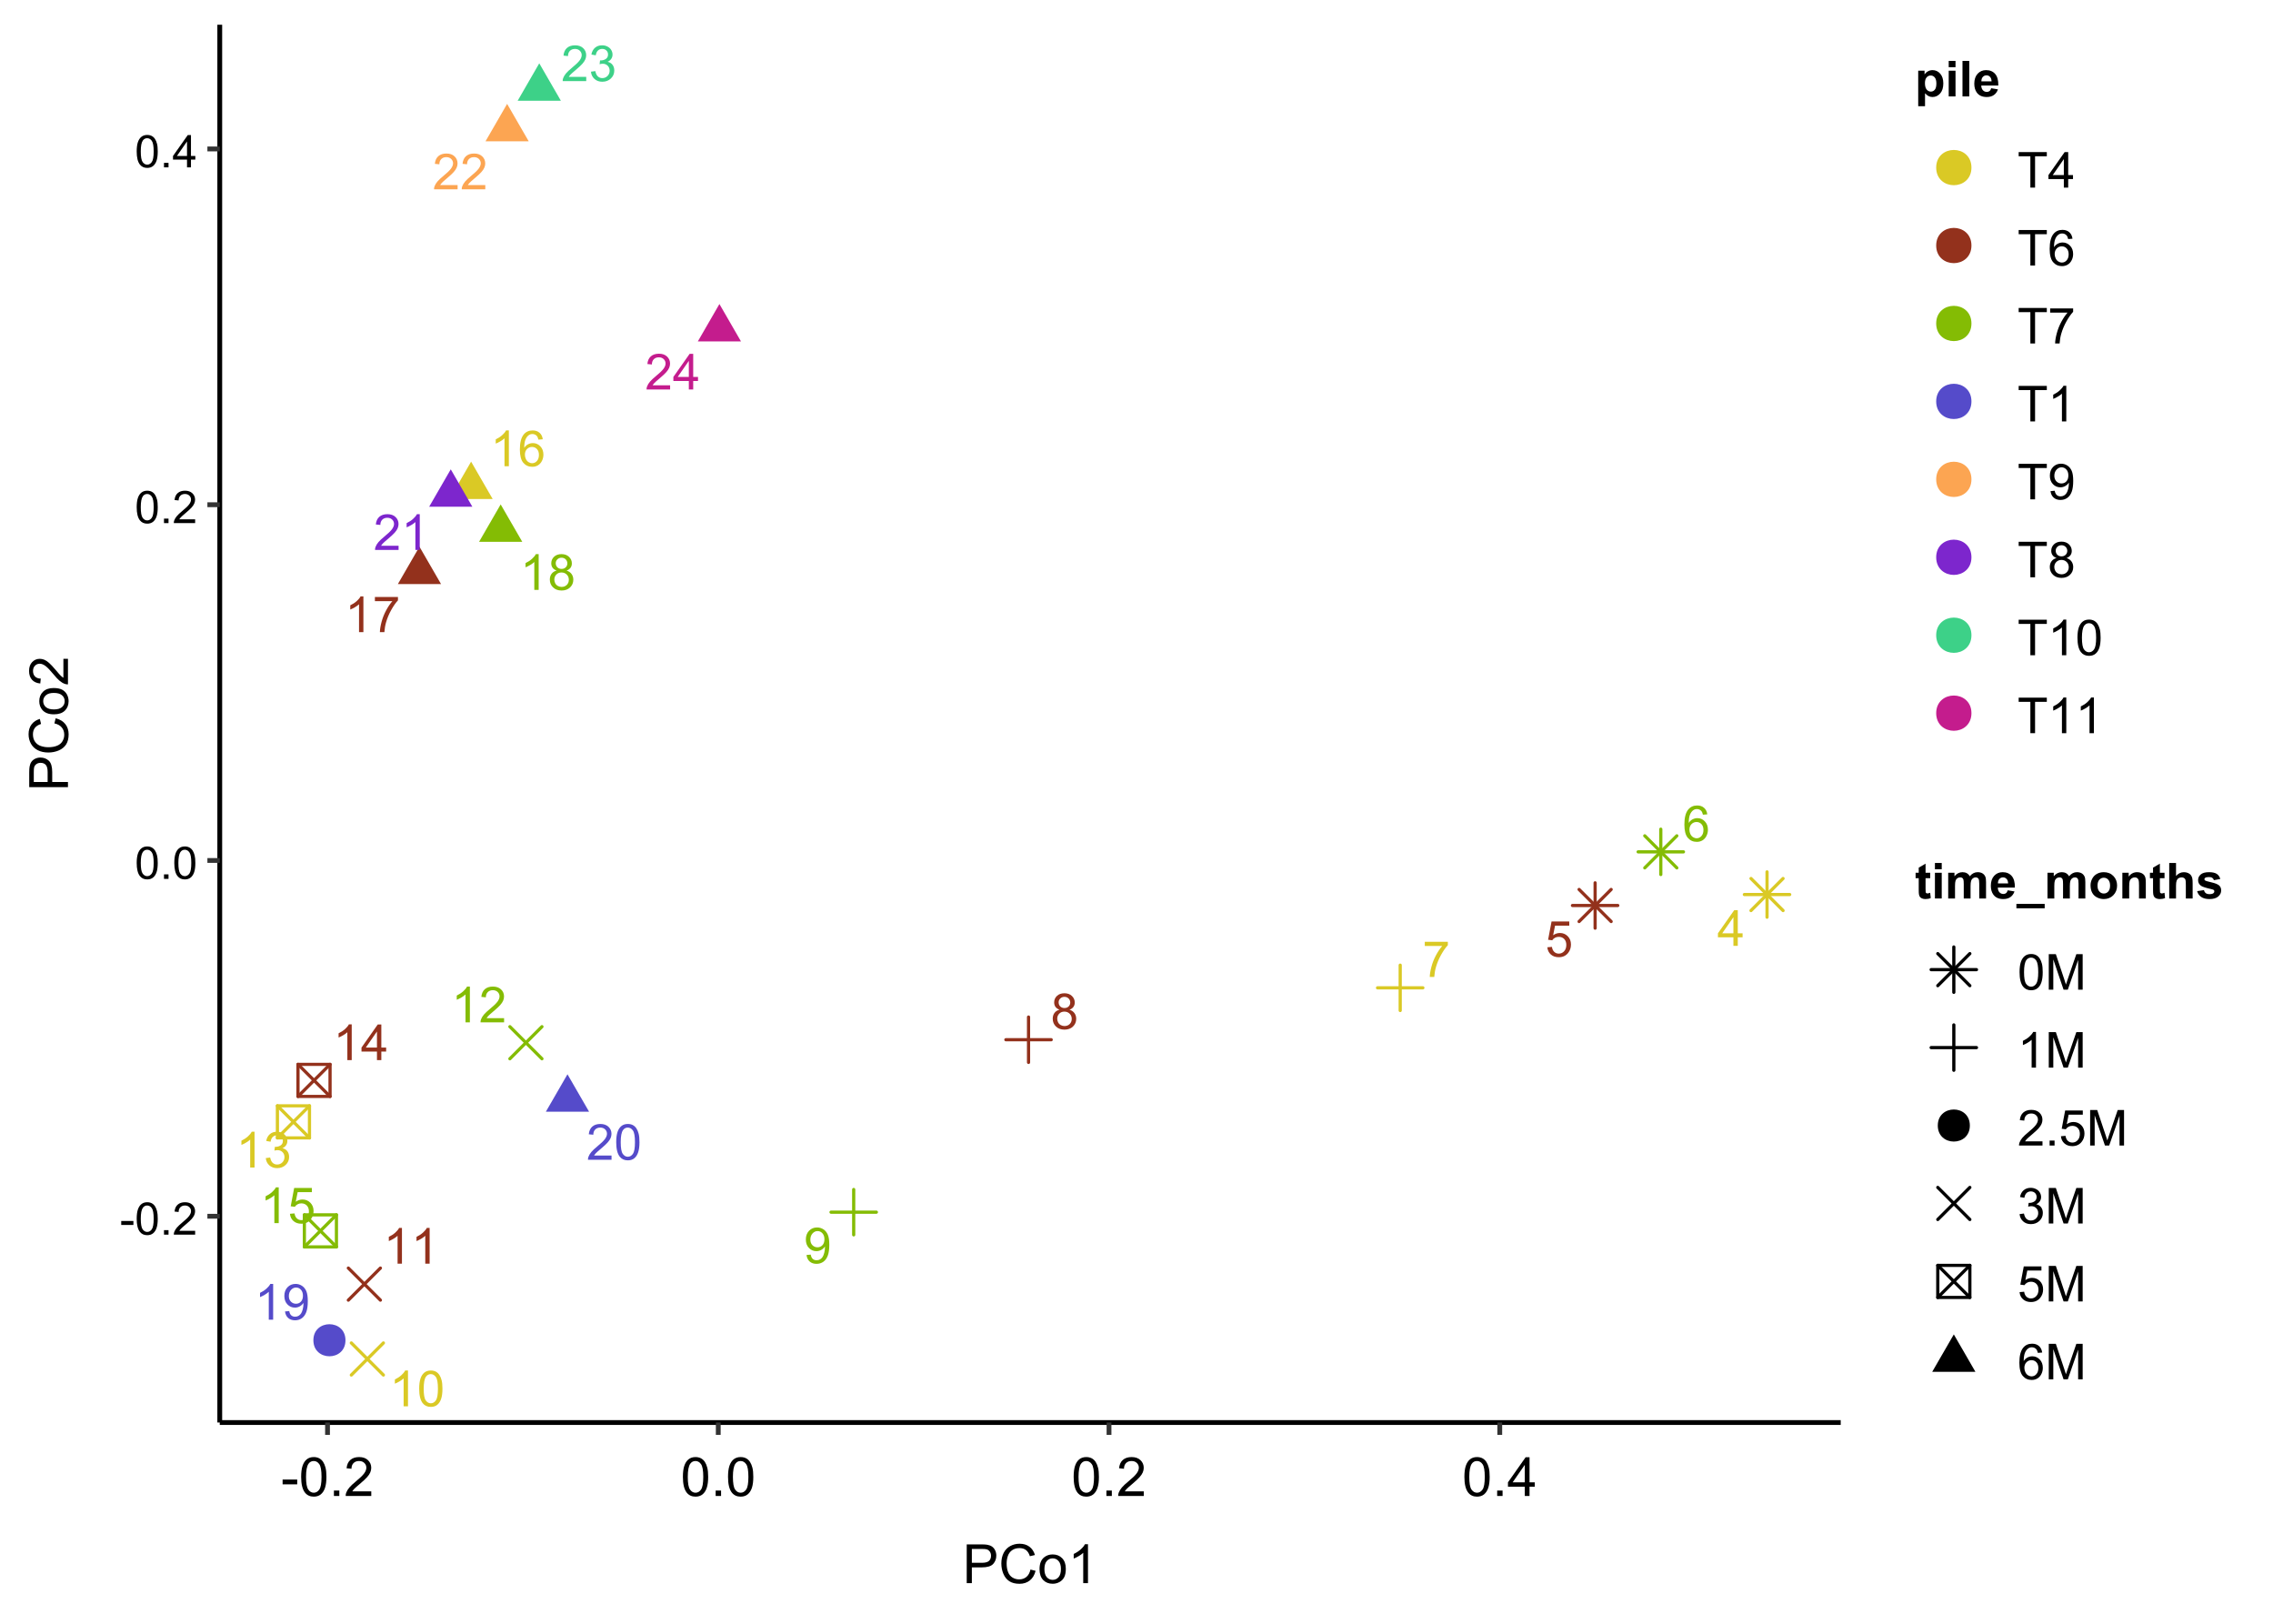 <?xml version="1.0" encoding="UTF-8"?>
<svg xmlns="http://www.w3.org/2000/svg" xmlns:xlink="http://www.w3.org/1999/xlink" width="504" height="360" viewBox="0 0 504 360">
<defs>
<g>
<g id="glyph-0-0">
<path d="M 3.57 0 L 3.57 -1.891 L 0.141 -1.891 L 0.141 -2.781 L 3.746 -7.902 L 4.539 -7.902 L 4.539 -2.781 L 5.605 -2.781 L 5.605 -1.891 L 4.539 -1.891 L 4.539 0 L 3.57 0 M 3.57 -2.781 L 3.57 -6.344 L 1.094 -2.781 Z M 3.57 -2.781 "/>
</g>
<g id="glyph-0-1">
<path d="M 0.457 -2.07 L 1.477 -2.156 C 1.551 -1.66 1.727 -1.289 2.004 -1.039 C 2.277 -0.789 2.609 -0.664 2.996 -0.664 C 3.465 -0.664 3.859 -0.84 4.184 -1.191 C 4.508 -1.543 4.668 -2.012 4.668 -2.594 C 4.668 -3.145 4.512 -3.582 4.203 -3.902 C 3.891 -4.223 3.484 -4.383 2.98 -4.383 C 2.668 -4.383 2.387 -4.312 2.133 -4.168 C 1.883 -4.027 1.684 -3.844 1.543 -3.617 L 0.629 -3.734 L 1.395 -7.793 L 5.324 -7.793 L 5.324 -6.867 L 2.172 -6.867 L 1.746 -4.742 C 2.223 -5.074 2.719 -5.238 3.238 -5.238 C 3.93 -5.238 4.512 -5 4.984 -4.523 C 5.461 -4.043 5.699 -3.43 5.699 -2.68 C 5.699 -1.965 5.488 -1.348 5.074 -0.824 C 4.566 -0.184 3.875 0.133 2.996 0.133 C 2.277 0.133 1.691 -0.066 1.238 -0.469 C 0.781 -0.871 0.523 -1.406 0.457 -2.07 Z M 0.457 -2.07 "/>
</g>
<g id="glyph-0-2">
<path d="M 5.492 -5.969 L 4.527 -5.891 C 4.441 -6.273 4.32 -6.551 4.16 -6.723 C 3.898 -7 3.574 -7.137 3.191 -7.137 C 2.883 -7.137 2.609 -7.051 2.379 -6.879 C 2.07 -6.656 1.832 -6.332 1.656 -5.902 C 1.48 -5.477 1.387 -4.867 1.379 -4.074 C 1.613 -4.43 1.898 -4.695 2.238 -4.867 C 2.574 -5.039 2.93 -5.125 3.301 -5.125 C 3.945 -5.125 4.496 -4.887 4.949 -4.41 C 5.406 -3.938 5.633 -3.32 5.633 -2.566 C 5.633 -2.07 5.527 -1.609 5.312 -1.184 C 5.098 -0.758 4.805 -0.43 4.43 -0.203 C 4.059 0.023 3.633 0.133 3.16 0.133 C 2.352 0.133 1.691 -0.164 1.18 -0.758 C 0.672 -1.352 0.414 -2.332 0.414 -3.699 C 0.414 -5.227 0.695 -6.336 1.262 -7.027 C 1.754 -7.633 2.418 -7.934 3.25 -7.934 C 3.871 -7.934 4.383 -7.762 4.777 -7.41 C 5.176 -7.062 5.414 -6.582 5.492 -5.969 M 1.531 -2.559 C 1.531 -2.227 1.602 -1.906 1.742 -1.602 C 1.887 -1.297 2.086 -1.062 2.34 -0.902 C 2.594 -0.742 2.863 -0.664 3.145 -0.664 C 3.551 -0.664 3.906 -0.828 4.199 -1.16 C 4.492 -1.488 4.641 -1.938 4.641 -2.508 C 4.641 -3.055 4.496 -3.484 4.203 -3.797 C 3.914 -4.113 3.547 -4.27 3.105 -4.27 C 2.668 -4.27 2.293 -4.113 1.988 -3.797 C 1.684 -3.484 1.531 -3.07 1.531 -2.559 Z M 1.531 -2.559 "/>
</g>
<g id="glyph-0-3">
<path d="M 0.523 -6.867 L 0.523 -7.801 L 5.637 -7.801 L 5.637 -7.047 C 5.137 -6.512 4.637 -5.797 4.141 -4.91 C 3.648 -4.023 3.266 -3.109 2.996 -2.172 C 2.805 -1.512 2.68 -0.785 2.625 0 L 1.629 0 C 1.641 -0.621 1.762 -1.371 1.996 -2.254 C 2.227 -3.133 2.562 -3.984 3 -4.801 C 3.438 -5.617 3.902 -6.309 4.395 -6.867 Z M 0.523 -6.867 "/>
</g>
<g id="glyph-0-4">
<path d="M 1.953 -4.285 C 1.551 -4.434 1.25 -4.645 1.055 -4.918 C 0.863 -5.188 0.766 -5.516 0.766 -5.898 C 0.766 -6.473 0.973 -6.957 1.387 -7.348 C 1.797 -7.738 2.348 -7.934 3.035 -7.934 C 3.727 -7.934 4.281 -7.734 4.699 -7.332 C 5.121 -6.934 5.332 -6.445 5.332 -5.871 C 5.332 -5.504 5.234 -5.184 5.043 -4.914 C 4.852 -4.641 4.559 -4.434 4.168 -4.285 C 4.652 -4.129 5.02 -3.871 5.273 -3.52 C 5.527 -3.168 5.656 -2.746 5.656 -2.258 C 5.656 -1.582 5.414 -1.016 4.938 -0.555 C 4.461 -0.094 3.832 0.133 3.051 0.133 C 2.27 0.133 1.641 -0.098 1.164 -0.559 C 0.688 -1.02 0.449 -1.594 0.449 -2.285 C 0.449 -2.801 0.578 -3.23 0.84 -3.578 C 1.098 -3.922 1.469 -4.16 1.953 -4.285 M 1.758 -5.93 C 1.758 -5.555 1.879 -5.25 2.117 -5.012 C 2.359 -4.777 2.672 -4.656 3.055 -4.656 C 3.43 -4.656 3.738 -4.773 3.977 -5.012 C 4.215 -5.246 4.332 -5.535 4.332 -5.875 C 4.332 -6.23 4.211 -6.531 3.965 -6.773 C 3.719 -7.016 3.414 -7.137 3.047 -7.137 C 2.676 -7.137 2.367 -7.02 2.125 -6.781 C 1.879 -6.543 1.758 -6.262 1.758 -5.93 M 1.445 -2.281 C 1.445 -2.004 1.512 -1.734 1.641 -1.477 C 1.773 -1.219 1.969 -1.02 2.227 -0.875 C 2.484 -0.734 2.762 -0.664 3.062 -0.664 C 3.523 -0.664 3.906 -0.812 4.211 -1.109 C 4.512 -1.41 4.664 -1.789 4.664 -2.246 C 4.664 -2.715 4.508 -3.102 4.195 -3.406 C 3.887 -3.711 3.496 -3.863 3.031 -3.863 C 2.574 -3.863 2.195 -3.715 1.895 -3.414 C 1.594 -3.109 1.445 -2.734 1.445 -2.281 Z M 1.445 -2.281 "/>
</g>
<g id="glyph-0-5">
<path d="M 0.605 -1.828 L 1.535 -1.914 C 1.617 -1.477 1.766 -1.156 1.988 -0.961 C 2.211 -0.762 2.496 -0.664 2.848 -0.664 C 3.145 -0.664 3.406 -0.73 3.629 -0.867 C 3.855 -1.004 4.039 -1.188 4.184 -1.414 C 4.328 -1.645 4.445 -1.953 4.543 -2.34 C 4.641 -2.727 4.691 -3.121 4.691 -3.523 C 4.691 -3.57 4.688 -3.633 4.684 -3.719 C 4.492 -3.41 4.227 -3.16 3.891 -2.969 C 3.555 -2.773 3.188 -2.68 2.797 -2.68 C 2.145 -2.68 1.59 -2.918 1.137 -3.391 C 0.684 -3.863 0.457 -4.492 0.457 -5.266 C 0.457 -6.066 0.695 -6.715 1.168 -7.203 C 1.641 -7.691 2.23 -7.934 2.941 -7.934 C 3.457 -7.934 3.926 -7.797 4.352 -7.52 C 4.777 -7.242 5.102 -6.848 5.324 -6.336 C 5.543 -5.824 5.656 -5.082 5.656 -4.113 C 5.656 -3.102 5.547 -2.301 5.324 -1.699 C 5.105 -1.102 4.781 -0.648 4.348 -0.336 C 3.914 -0.023 3.406 0.133 2.824 0.133 C 2.207 0.133 1.703 -0.035 1.309 -0.379 C 0.918 -0.723 0.684 -1.207 0.605 -1.828 M 4.578 -5.316 C 4.578 -5.871 4.43 -6.312 4.133 -6.641 C 3.836 -6.969 3.48 -7.133 3.062 -7.133 C 2.629 -7.133 2.254 -6.957 1.934 -6.602 C 1.617 -6.25 1.457 -5.793 1.457 -5.234 C 1.457 -4.73 1.605 -4.32 1.91 -4.008 C 2.215 -3.695 2.59 -3.535 3.035 -3.535 C 3.484 -3.535 3.852 -3.695 4.141 -4.008 C 4.434 -4.32 4.578 -4.758 4.578 -5.316 Z M 4.578 -5.316 "/>
</g>
<g id="glyph-0-6">
<path d="M 4.113 0 L 3.145 0 L 3.145 -6.184 C 2.91 -5.961 2.602 -5.738 2.223 -5.516 C 1.844 -5.293 1.504 -5.125 1.203 -5.012 L 1.203 -5.949 C 1.746 -6.207 2.219 -6.516 2.625 -6.879 C 3.031 -7.242 3.32 -7.594 3.488 -7.934 L 4.113 -7.934 Z M 4.113 0 "/>
</g>
<g id="glyph-0-7">
<path d="M 0.457 -3.898 C 0.457 -4.832 0.555 -5.582 0.746 -6.152 C 0.938 -6.723 1.223 -7.164 1.605 -7.473 C 1.984 -7.781 2.461 -7.934 3.035 -7.934 C 3.457 -7.934 3.832 -7.848 4.152 -7.68 C 4.469 -7.508 4.734 -7.262 4.941 -6.941 C 5.152 -6.617 5.316 -6.227 5.434 -5.766 C 5.551 -5.305 5.613 -4.68 5.613 -3.898 C 5.613 -2.969 5.516 -2.223 5.324 -1.652 C 5.137 -1.082 4.852 -0.641 4.473 -0.332 C 4.094 -0.02 3.613 0.133 3.035 0.133 C 2.273 0.133 1.676 -0.137 1.238 -0.684 C 0.719 -1.344 0.457 -2.414 0.457 -3.898 M 1.457 -3.898 C 1.457 -2.602 1.605 -1.738 1.91 -1.309 C 2.215 -0.879 2.59 -0.664 3.035 -0.664 C 3.48 -0.664 3.855 -0.879 4.16 -1.309 C 4.461 -1.742 4.613 -2.605 4.613 -3.898 C 4.613 -5.199 4.461 -6.062 4.16 -6.488 C 3.855 -6.918 3.477 -7.133 3.023 -7.133 C 2.578 -7.133 2.223 -6.941 1.957 -6.566 C 1.621 -6.086 1.457 -5.195 1.457 -3.898 Z M 1.457 -3.898 "/>
</g>
<g id="glyph-0-8">
<path d="M 5.559 -0.934 L 5.559 0 L 0.336 0 C 0.328 -0.234 0.363 -0.457 0.449 -0.672 C 0.582 -1.031 0.793 -1.379 1.086 -1.727 C 1.379 -2.07 1.801 -2.469 2.355 -2.922 C 3.215 -3.625 3.793 -4.184 4.098 -4.594 C 4.398 -5.008 4.551 -5.395 4.551 -5.762 C 4.551 -6.148 4.41 -6.473 4.137 -6.734 C 3.863 -7 3.504 -7.133 3.062 -7.133 C 2.594 -7.133 2.223 -6.992 1.941 -6.711 C 1.66 -6.43 1.52 -6.043 1.516 -5.547 L 0.516 -5.648 C 0.586 -6.395 0.844 -6.961 1.289 -7.352 C 1.734 -7.738 2.332 -7.934 3.082 -7.934 C 3.84 -7.934 4.441 -7.723 4.883 -7.305 C 5.324 -6.883 5.547 -6.363 5.547 -5.742 C 5.547 -5.426 5.48 -5.113 5.352 -4.809 C 5.223 -4.504 5.008 -4.18 4.707 -3.844 C 4.41 -3.504 3.91 -3.043 3.211 -2.453 C 2.629 -1.965 2.258 -1.633 2.09 -1.457 C 1.926 -1.285 1.789 -1.109 1.684 -0.934 Z M 5.559 -0.934 "/>
</g>
<g id="glyph-0-9">
<path d="M 0.465 -2.086 L 1.434 -2.215 C 1.547 -1.664 1.734 -1.27 2.004 -1.027 C 2.27 -0.785 2.598 -0.664 2.98 -0.664 C 3.438 -0.664 3.824 -0.82 4.137 -1.137 C 4.453 -1.453 4.609 -1.844 4.609 -2.312 C 4.609 -2.758 4.465 -3.125 4.172 -3.414 C 3.883 -3.703 3.512 -3.848 3.062 -3.848 C 2.879 -3.848 2.648 -3.812 2.379 -3.742 L 2.484 -4.594 C 2.551 -4.586 2.602 -4.582 2.641 -4.582 C 3.055 -4.582 3.426 -4.691 3.758 -4.906 C 4.086 -5.121 4.254 -5.453 4.254 -5.902 C 4.254 -6.258 4.133 -6.555 3.891 -6.785 C 3.652 -7.02 3.34 -7.137 2.961 -7.137 C 2.582 -7.137 2.27 -7.02 2.016 -6.781 C 1.766 -6.543 1.602 -6.188 1.531 -5.715 L 0.562 -5.887 C 0.68 -6.535 0.949 -7.039 1.371 -7.398 C 1.789 -7.758 2.312 -7.934 2.938 -7.934 C 3.367 -7.934 3.766 -7.844 4.129 -7.656 C 4.492 -7.473 4.77 -7.219 4.961 -6.898 C 5.152 -6.578 5.25 -6.242 5.25 -5.883 C 5.25 -5.539 5.16 -5.23 4.977 -4.949 C 4.793 -4.668 4.52 -4.445 4.16 -4.281 C 4.629 -4.172 4.992 -3.949 5.25 -3.609 C 5.508 -3.27 5.637 -2.844 5.637 -2.336 C 5.637 -1.645 5.387 -1.059 4.883 -0.578 C 4.379 -0.102 3.746 0.141 2.977 0.141 C 2.281 0.141 1.707 -0.066 1.246 -0.48 C 0.789 -0.895 0.527 -1.43 0.465 -2.086 Z M 0.465 -2.086 "/>
</g>
<g id="glyph-1-0">
<path d="M 0.316 -2.148 L 0.316 -3.031 L 3.016 -3.031 L 3.016 -2.148 Z M 0.316 -2.148 "/>
</g>
<g id="glyph-1-1">
<path d="M 0.414 -3.531 C 0.414 -4.375 0.504 -5.059 0.676 -5.574 C 0.852 -6.09 1.109 -6.488 1.453 -6.766 C 1.797 -7.047 2.227 -7.188 2.75 -7.188 C 3.133 -7.188 3.469 -7.109 3.758 -6.957 C 4.051 -6.801 4.289 -6.578 4.477 -6.285 C 4.668 -5.996 4.812 -5.641 4.922 -5.223 C 5.031 -4.805 5.082 -4.238 5.082 -3.531 C 5.082 -2.691 4.996 -2.012 4.824 -1.496 C 4.652 -0.98 4.395 -0.582 4.051 -0.301 C 3.707 -0.02 3.273 0.121 2.75 0.121 C 2.059 0.121 1.516 -0.125 1.125 -0.621 C 0.652 -1.215 0.414 -2.188 0.414 -3.531 M 1.32 -3.531 C 1.32 -2.355 1.457 -1.574 1.73 -1.184 C 2.008 -0.797 2.344 -0.602 2.75 -0.602 C 3.152 -0.602 3.492 -0.797 3.766 -1.188 C 4.043 -1.578 4.18 -2.359 4.18 -3.531 C 4.18 -4.707 4.043 -5.492 3.766 -5.879 C 3.492 -6.266 3.148 -6.461 2.738 -6.461 C 2.336 -6.461 2.012 -6.289 1.773 -5.945 C 1.469 -5.512 1.32 -4.707 1.32 -3.531 Z M 1.32 -3.531 "/>
</g>
<g id="glyph-1-2">
<path d="M 0.906 0 L 0.906 -1 L 1.91 -1 L 1.91 0 Z M 0.906 0 "/>
</g>
<g id="glyph-1-3">
<path d="M 5.035 -0.844 L 5.035 0 L 0.305 0 C 0.297 -0.211 0.332 -0.414 0.406 -0.609 C 0.527 -0.934 0.719 -1.25 0.984 -1.562 C 1.25 -1.875 1.633 -2.234 2.133 -2.648 C 2.91 -3.285 3.438 -3.789 3.711 -4.164 C 3.984 -4.535 4.121 -4.887 4.121 -5.219 C 4.121 -5.566 3.996 -5.863 3.746 -6.102 C 3.5 -6.34 3.172 -6.461 2.773 -6.461 C 2.352 -6.461 2.012 -6.332 1.758 -6.078 C 1.504 -5.824 1.375 -5.473 1.371 -5.023 L 0.469 -5.117 C 0.531 -5.789 0.762 -6.305 1.168 -6.656 C 1.57 -7.012 2.113 -7.188 2.793 -7.188 C 3.48 -7.188 4.023 -6.996 4.422 -6.617 C 4.824 -6.234 5.023 -5.762 5.023 -5.199 C 5.023 -4.914 4.965 -4.633 4.848 -4.355 C 4.73 -4.078 4.535 -3.789 4.266 -3.48 C 3.992 -3.176 3.543 -2.754 2.91 -2.223 C 2.383 -1.777 2.043 -1.48 1.895 -1.32 C 1.746 -1.164 1.621 -1.004 1.523 -0.844 Z M 5.035 -0.844 "/>
</g>
<g id="glyph-1-4">
<path d="M 3.234 0 L 3.234 -1.715 L 0.125 -1.715 L 0.125 -2.52 L 3.395 -7.156 L 4.109 -7.156 L 4.109 -2.52 L 5.078 -2.52 L 5.078 -1.715 L 4.109 -1.715 L 4.109 0 L 3.234 0 M 3.234 -2.52 L 3.234 -5.746 L 0.992 -2.52 Z M 3.234 -2.52 "/>
</g>
<g id="glyph-2-0">
<path d="M 0.383 -2.578 L 0.383 -3.641 L 3.621 -3.641 L 3.621 -2.578 Z M 0.383 -2.578 "/>
</g>
<g id="glyph-2-1">
<path d="M 0.5 -4.234 C 0.5 -5.25 0.602 -6.07 0.812 -6.688 C 1.02 -7.309 1.332 -7.785 1.742 -8.121 C 2.156 -8.457 2.672 -8.625 3.297 -8.625 C 3.758 -8.625 4.164 -8.531 4.512 -8.348 C 4.859 -8.16 5.145 -7.895 5.375 -7.543 C 5.598 -7.195 5.777 -6.77 5.906 -6.266 C 6.035 -5.766 6.102 -5.086 6.102 -4.234 C 6.102 -3.227 5.996 -2.414 5.789 -1.797 C 5.582 -1.176 5.273 -0.699 4.859 -0.359 C 4.449 -0.023 3.926 0.148 3.297 0.148 C 2.469 0.148 1.82 -0.152 1.348 -0.742 C 0.781 -1.461 0.5 -2.621 0.5 -4.234 M 1.582 -4.234 C 1.582 -2.824 1.746 -1.887 2.078 -1.422 C 2.406 -0.953 2.812 -0.719 3.297 -0.719 C 3.781 -0.719 4.191 -0.953 4.52 -1.422 C 4.852 -1.891 5.016 -2.828 5.016 -4.234 C 5.016 -5.648 4.852 -6.59 4.52 -7.055 C 4.191 -7.52 3.781 -7.75 3.289 -7.75 C 2.801 -7.75 2.414 -7.547 2.125 -7.137 C 1.766 -6.613 1.582 -5.645 1.582 -4.234 Z M 1.582 -4.234 "/>
</g>
<g id="glyph-2-2">
<path d="M 1.09 0 L 1.09 -1.203 L 2.289 -1.203 L 2.289 0 Z M 1.09 0 "/>
</g>
<g id="glyph-2-3">
<path d="M 6.039 -1.016 L 6.039 0 L 0.363 0 C 0.355 -0.254 0.395 -0.5 0.484 -0.734 C 0.629 -1.117 0.863 -1.5 1.18 -1.875 C 1.5 -2.25 1.957 -2.684 2.562 -3.176 C 3.492 -3.941 4.125 -4.547 4.453 -4.996 C 4.781 -5.441 4.945 -5.867 4.945 -6.266 C 4.945 -6.68 4.797 -7.035 4.496 -7.32 C 4.199 -7.609 3.809 -7.75 3.328 -7.75 C 2.82 -7.75 2.414 -7.602 2.109 -7.297 C 1.805 -6.992 1.648 -6.57 1.648 -6.031 L 0.562 -6.141 C 0.637 -6.949 0.918 -7.566 1.398 -7.988 C 1.883 -8.414 2.535 -8.625 3.352 -8.625 C 4.176 -8.625 4.828 -8.398 5.309 -7.938 C 5.789 -7.484 6.031 -6.914 6.031 -6.242 C 6.031 -5.895 5.957 -5.559 5.82 -5.227 C 5.676 -4.895 5.445 -4.543 5.117 -4.18 C 4.793 -3.809 4.25 -3.305 3.492 -2.664 C 2.859 -2.133 2.453 -1.773 2.273 -1.586 C 2.094 -1.395 1.945 -1.203 1.828 -1.016 Z M 6.039 -1.016 "/>
</g>
<g id="glyph-2-4">
<path d="M 3.879 0 L 3.879 -2.055 L 0.152 -2.055 L 0.152 -3.023 L 4.07 -8.59 L 4.934 -8.59 L 4.934 -3.023 L 6.094 -3.023 L 6.094 -2.055 L 4.934 -2.055 L 4.934 0 L 3.879 0 M 3.879 -3.023 L 3.879 -6.898 L 1.188 -3.023 Z M 3.879 -3.023 "/>
</g>
<g id="glyph-2-5">
<path d="M 0.926 0 L 0.926 -8.59 L 4.164 -8.59 C 4.734 -8.59 5.172 -8.562 5.473 -8.508 C 5.895 -8.438 6.246 -8.305 6.531 -8.105 C 6.816 -7.91 7.047 -7.633 7.223 -7.277 C 7.395 -6.922 7.484 -6.531 7.484 -6.105 C 7.484 -5.375 7.25 -4.758 6.785 -4.25 C 6.32 -3.746 5.48 -3.492 4.266 -3.492 L 2.062 -3.492 L 2.062 0 L 0.926 0 M 2.062 -4.508 L 4.281 -4.508 C 5.016 -4.508 5.539 -4.641 5.848 -4.914 C 6.156 -5.188 6.312 -5.574 6.312 -6.07 C 6.312 -6.43 6.219 -6.738 6.039 -6.992 C 5.855 -7.25 5.617 -7.418 5.32 -7.5 C 5.129 -7.551 4.773 -7.578 4.258 -7.578 L 2.062 -7.578 Z M 2.062 -4.508 "/>
</g>
<g id="glyph-2-6">
<path d="M 7.055 -3.012 L 8.191 -2.727 C 7.953 -1.789 7.523 -1.078 6.906 -0.59 C 6.285 -0.098 5.527 0.148 4.633 0.148 C 3.711 0.148 2.957 -0.043 2.375 -0.418 C 1.797 -0.797 1.355 -1.344 1.051 -2.055 C 0.75 -2.77 0.598 -3.539 0.598 -4.359 C 0.598 -5.254 0.77 -6.035 1.109 -6.699 C 1.453 -7.367 1.938 -7.871 2.57 -8.219 C 3.199 -8.562 3.895 -8.734 4.652 -8.734 C 5.512 -8.734 6.234 -8.516 6.82 -8.078 C 7.406 -7.641 7.812 -7.027 8.047 -6.234 L 6.926 -5.969 C 6.727 -6.594 6.438 -7.051 6.059 -7.336 C 5.68 -7.621 5.203 -7.766 4.629 -7.766 C 3.969 -7.766 3.418 -7.605 2.973 -7.289 C 2.531 -6.973 2.219 -6.547 2.039 -6.016 C 1.859 -5.48 1.77 -4.93 1.77 -4.367 C 1.77 -3.633 1.875 -2.996 2.09 -2.453 C 2.301 -1.906 2.633 -1.5 3.082 -1.23 C 3.531 -0.961 4.016 -0.828 4.539 -0.828 C 5.176 -0.828 5.715 -1.008 6.156 -1.375 C 6.598 -1.742 6.898 -2.289 7.055 -3.012 Z M 7.055 -3.012 "/>
</g>
<g id="glyph-2-7">
<path d="M 0.398 -3.109 C 0.398 -4.262 0.719 -5.117 1.359 -5.672 C 1.895 -6.133 2.547 -6.363 3.316 -6.363 C 4.172 -6.363 4.871 -6.082 5.414 -5.523 C 5.957 -4.961 6.227 -4.188 6.227 -3.199 C 6.227 -2.398 6.109 -1.77 5.867 -1.309 C 5.629 -0.852 5.277 -0.492 4.82 -0.242 C 4.359 0.012 3.859 0.141 3.316 0.141 C 2.445 0.141 1.742 -0.141 1.203 -0.695 C 0.668 -1.254 0.398 -2.059 0.398 -3.109 M 1.484 -3.109 C 1.484 -2.312 1.656 -1.719 2.004 -1.32 C 2.352 -0.926 2.789 -0.727 3.316 -0.727 C 3.84 -0.727 4.273 -0.926 4.625 -1.324 C 4.969 -1.723 5.145 -2.328 5.145 -3.148 C 5.145 -3.914 4.969 -4.5 4.621 -4.895 C 4.27 -5.293 3.836 -5.492 3.316 -5.492 C 2.789 -5.492 2.352 -5.293 2.004 -4.898 C 1.656 -4.504 1.484 -3.906 1.484 -3.109 Z M 1.484 -3.109 "/>
</g>
<g id="glyph-2-8">
<path d="M 4.469 0 L 3.414 0 L 3.414 -6.719 C 3.16 -6.477 2.828 -6.234 2.418 -5.992 C 2.004 -5.75 1.633 -5.57 1.305 -5.449 L 1.305 -6.469 C 1.895 -6.746 2.41 -7.082 2.852 -7.477 C 3.293 -7.871 3.605 -8.254 3.789 -8.625 L 4.469 -8.625 Z M 4.469 0 "/>
</g>
<g id="glyph-3-0">
<path d="M 0 -0.926 L -8.59 -0.926 L -8.59 -4.168 C -8.59 -4.734 -8.562 -5.172 -8.508 -5.473 C -8.438 -5.895 -8.305 -6.246 -8.105 -6.535 C -7.91 -6.816 -7.633 -7.047 -7.277 -7.223 C -6.922 -7.395 -6.531 -7.484 -6.105 -7.484 C -5.375 -7.484 -4.758 -7.25 -4.25 -6.785 C -3.746 -6.32 -3.492 -5.48 -3.492 -4.266 L -3.492 -2.062 L 0 -2.062 L 0 -0.926 M -4.508 -2.062 L -4.508 -4.281 C -4.508 -5.016 -4.641 -5.539 -4.914 -5.848 C -5.188 -6.156 -5.574 -6.312 -6.07 -6.312 C -6.43 -6.312 -6.738 -6.219 -6.992 -6.039 C -7.25 -5.855 -7.418 -5.617 -7.5 -5.32 C -7.551 -5.129 -7.578 -4.777 -7.578 -4.262 L -7.578 -2.062 Z M -4.508 -2.062 "/>
</g>
<g id="glyph-3-1">
<path d="M -3.012 -7.055 L -2.723 -8.191 C -1.789 -7.953 -1.078 -7.523 -0.59 -6.906 C -0.098 -6.285 0.148 -5.527 0.148 -4.633 C 0.148 -3.711 -0.043 -2.957 -0.418 -2.375 C -0.797 -1.797 -1.344 -1.355 -2.055 -1.051 C -2.77 -0.75 -3.539 -0.598 -4.359 -0.598 C -5.254 -0.598 -6.035 -0.77 -6.699 -1.109 C -7.367 -1.453 -7.871 -1.938 -8.219 -2.57 C -8.562 -3.199 -8.734 -3.895 -8.734 -4.652 C -8.734 -5.512 -8.516 -6.234 -8.078 -6.82 C -7.641 -7.406 -7.027 -7.812 -6.234 -8.047 L -5.969 -6.926 C -6.594 -6.727 -7.051 -6.438 -7.336 -6.059 C -7.621 -5.68 -7.766 -5.203 -7.766 -4.629 C -7.766 -3.969 -7.605 -3.418 -7.289 -2.973 C -6.973 -2.531 -6.547 -2.219 -6.016 -2.039 C -5.48 -1.859 -4.93 -1.77 -4.367 -1.77 C -3.633 -1.77 -2.996 -1.875 -2.453 -2.09 C -1.906 -2.301 -1.5 -2.633 -1.23 -3.082 C -0.961 -3.531 -0.824 -4.016 -0.824 -4.539 C -0.824 -5.176 -1.008 -5.715 -1.375 -6.156 C -1.742 -6.598 -2.289 -6.898 -3.012 -7.055 Z M -3.012 -7.055 "/>
</g>
<g id="glyph-3-2">
<path d="M -3.109 -0.398 C -4.262 -0.398 -5.117 -0.719 -5.672 -1.359 C -6.133 -1.895 -6.363 -2.547 -6.363 -3.316 C -6.363 -4.172 -6.082 -4.871 -5.523 -5.414 C -4.961 -5.957 -4.188 -6.227 -3.199 -6.227 C -2.398 -6.227 -1.77 -6.109 -1.309 -5.867 C -0.852 -5.629 -0.492 -5.277 -0.238 -4.82 C 0.012 -4.359 0.141 -3.859 0.141 -3.316 C 0.141 -2.445 -0.141 -1.742 -0.695 -1.203 C -1.254 -0.668 -2.059 -0.398 -3.109 -0.398 M -3.109 -1.484 C -2.312 -1.484 -1.719 -1.656 -1.32 -2.004 C -0.926 -2.352 -0.727 -2.789 -0.727 -3.316 C -0.727 -3.84 -0.926 -4.273 -1.324 -4.625 C -1.723 -4.969 -2.328 -5.145 -3.145 -5.145 C -3.914 -5.145 -4.5 -4.969 -4.895 -4.621 C -5.293 -4.27 -5.492 -3.836 -5.492 -3.316 C -5.492 -2.789 -5.293 -2.352 -4.898 -2.004 C -4.504 -1.656 -3.906 -1.484 -3.109 -1.484 Z M -3.109 -1.484 "/>
</g>
<g id="glyph-3-3">
<path d="M -1.012 -6.039 L 0 -6.039 L 0 -0.363 C -0.254 -0.355 -0.5 -0.395 -0.734 -0.488 C -1.117 -0.629 -1.5 -0.863 -1.875 -1.18 C -2.25 -1.5 -2.684 -1.957 -3.176 -2.562 C -3.941 -3.492 -4.547 -4.125 -4.996 -4.453 C -5.441 -4.781 -5.867 -4.945 -6.266 -4.945 C -6.68 -4.945 -7.035 -4.797 -7.32 -4.496 C -7.609 -4.199 -7.75 -3.809 -7.75 -3.328 C -7.75 -2.82 -7.602 -2.414 -7.297 -2.109 C -6.992 -1.805 -6.57 -1.648 -6.031 -1.648 L -6.141 -0.562 C -6.949 -0.637 -7.566 -0.918 -7.988 -1.402 C -8.414 -1.883 -8.625 -2.535 -8.625 -3.352 C -8.625 -4.176 -8.398 -4.828 -7.938 -5.309 C -7.484 -5.789 -6.914 -6.031 -6.242 -6.031 C -5.895 -6.031 -5.559 -5.957 -5.227 -5.82 C -4.895 -5.676 -4.543 -5.445 -4.18 -5.117 C -3.809 -4.793 -3.305 -4.25 -2.664 -3.492 C -2.133 -2.859 -1.773 -2.453 -1.586 -2.273 C -1.395 -2.094 -1.203 -1.945 -1.012 -1.828 Z M -1.012 -6.039 "/>
</g>
<g id="glyph-4-0">
<path d="M 0.746 -5.703 L 2.152 -5.703 L 2.152 -4.867 C 2.336 -5.152 2.582 -5.387 2.895 -5.562 C 3.207 -5.742 3.551 -5.832 3.93 -5.832 C 4.594 -5.832 5.156 -5.574 5.617 -5.055 C 6.078 -4.535 6.312 -3.812 6.312 -2.883 C 6.312 -1.934 6.078 -1.191 5.613 -0.664 C 5.148 -0.137 4.582 0.129 3.922 0.129 C 3.605 0.129 3.32 0.066 3.062 -0.059 C 2.809 -0.184 2.539 -0.398 2.258 -0.703 L 2.258 2.172 L 0.746 2.172 L 0.746 -5.703 M 2.238 -2.949 C 2.238 -2.309 2.367 -1.836 2.621 -1.527 C 2.875 -1.223 3.184 -1.07 3.551 -1.07 C 3.902 -1.07 4.191 -1.211 4.426 -1.492 C 4.66 -1.773 4.773 -2.234 4.773 -2.875 C 4.773 -3.473 4.656 -3.914 4.414 -4.207 C 4.176 -4.496 3.879 -4.641 3.523 -4.641 C 3.156 -4.641 2.848 -4.5 2.605 -4.215 C 2.363 -3.93 2.238 -3.508 2.238 -2.949 Z M 2.238 -2.949 "/>
</g>
<g id="glyph-4-1">
<path d="M 0.789 -6.477 L 0.789 -7.875 L 2.297 -7.875 L 2.297 -6.477 L 0.789 -6.477 M 0.789 0 L 0.789 -5.703 L 2.297 -5.703 L 2.297 0 Z M 0.789 0 "/>
</g>
<g id="glyph-4-2">
<path d="M 0.789 0 L 0.789 -7.875 L 2.297 -7.875 L 2.297 0 Z M 0.789 0 "/>
</g>
<g id="glyph-4-3">
<path d="M 4.094 -1.816 L 5.598 -1.562 C 5.402 -1.012 5.098 -0.59 4.68 -0.305 C 4.266 -0.016 3.742 0.129 3.117 0.129 C 2.125 0.129 1.391 -0.195 0.914 -0.844 C 0.539 -1.363 0.348 -2.02 0.348 -2.809 C 0.348 -3.754 0.598 -4.496 1.09 -5.031 C 1.586 -5.566 2.211 -5.832 2.965 -5.832 C 3.812 -5.832 4.484 -5.555 4.973 -4.992 C 5.465 -4.434 5.699 -3.574 5.676 -2.418 L 1.895 -2.418 C 1.906 -1.969 2.027 -1.621 2.262 -1.371 C 2.492 -1.125 2.785 -1 3.133 -1 C 3.367 -1 3.566 -1.062 3.727 -1.191 C 3.891 -1.32 4.012 -1.527 4.094 -1.816 M 4.18 -3.34 C 4.168 -3.777 4.055 -4.109 3.84 -4.336 C 3.625 -4.566 3.363 -4.68 3.055 -4.68 C 2.727 -4.68 2.453 -4.559 2.238 -4.32 C 2.023 -4.078 1.918 -3.754 1.922 -3.34 Z M 4.18 -3.34 "/>
</g>
<g id="glyph-4-4">
<path d="M 3.406 -5.703 L 3.406 -4.5 L 2.375 -4.5 L 2.375 -2.203 C 2.375 -1.738 2.383 -1.465 2.402 -1.387 C 2.422 -1.312 2.469 -1.246 2.539 -1.199 C 2.609 -1.148 2.691 -1.121 2.793 -1.121 C 2.934 -1.121 3.137 -1.172 3.398 -1.266 L 3.527 -0.098 C 3.18 0.055 2.781 0.129 2.336 0.129 C 2.062 0.129 1.82 0.082 1.602 -0.008 C 1.383 -0.098 1.223 -0.219 1.121 -0.363 C 1.02 -0.508 0.945 -0.703 0.906 -0.949 C 0.875 -1.125 0.859 -1.48 0.859 -2.016 L 0.859 -4.5 L 0.168 -4.5 L 0.168 -5.703 L 0.859 -5.703 L 0.859 -6.836 L 2.375 -7.719 L 2.375 -5.703 Z M 3.406 -5.703 "/>
</g>
<g id="glyph-4-5">
<path d="M 0.676 -5.703 L 2.066 -5.703 L 2.066 -4.926 C 2.566 -5.531 3.156 -5.832 3.844 -5.832 C 4.211 -5.832 4.527 -5.758 4.797 -5.609 C 5.066 -5.457 5.285 -5.23 5.457 -4.926 C 5.707 -5.23 5.977 -5.457 6.27 -5.609 C 6.559 -5.758 6.867 -5.832 7.195 -5.832 C 7.617 -5.832 7.969 -5.746 8.262 -5.578 C 8.551 -5.406 8.766 -5.156 8.91 -4.828 C 9.016 -4.586 9.066 -4.191 9.066 -3.648 L 9.066 0 L 7.559 0 L 7.559 -3.262 C 7.559 -3.824 7.504 -4.191 7.402 -4.355 C 7.262 -4.57 7.047 -4.68 6.758 -4.68 C 6.547 -4.68 6.348 -4.613 6.16 -4.484 C 5.973 -4.355 5.84 -4.168 5.758 -3.918 C 5.676 -3.668 5.633 -3.277 5.633 -2.738 L 5.633 0 L 4.125 0 L 4.125 -3.125 C 4.125 -3.68 4.098 -4.039 4.043 -4.199 C 3.992 -4.359 3.906 -4.48 3.793 -4.559 C 3.684 -4.641 3.527 -4.68 3.336 -4.68 C 3.102 -4.68 2.895 -4.617 2.707 -4.492 C 2.52 -4.363 2.387 -4.184 2.309 -3.949 C 2.227 -3.711 2.188 -3.32 2.188 -2.773 L 2.188 0 L 0.676 0 Z M 0.676 -5.703 "/>
</g>
<g id="glyph-4-6">
<path d="M -0.102 2.176 L -0.102 1.199 L 6.172 1.199 L 6.172 2.176 Z M -0.102 2.176 "/>
</g>
<g id="glyph-4-7">
<path d="M 0.441 -2.934 C 0.441 -3.434 0.562 -3.918 0.812 -4.387 C 1.059 -4.855 1.406 -5.215 1.859 -5.461 C 2.312 -5.711 2.82 -5.832 3.379 -5.832 C 4.242 -5.832 4.949 -5.555 5.5 -4.992 C 6.051 -4.434 6.328 -3.723 6.328 -2.867 C 6.328 -2.004 6.047 -1.289 5.492 -0.723 C 4.934 -0.156 4.234 0.129 3.391 0.129 C 2.867 0.129 2.367 0.012 1.895 -0.227 C 1.418 -0.461 1.059 -0.809 0.812 -1.266 C 0.562 -1.723 0.441 -2.277 0.441 -2.934 M 1.988 -2.852 C 1.988 -2.285 2.121 -1.852 2.391 -1.551 C 2.66 -1.25 2.988 -1.102 3.383 -1.102 C 3.777 -1.102 4.109 -1.25 4.375 -1.551 C 4.641 -1.852 4.773 -2.289 4.773 -2.863 C 4.773 -3.422 4.641 -3.852 4.375 -4.152 C 4.109 -4.453 3.777 -4.602 3.383 -4.602 C 2.988 -4.602 2.66 -4.453 2.391 -4.152 C 2.121 -3.852 1.988 -3.418 1.988 -2.852 Z M 1.988 -2.852 "/>
</g>
<g id="glyph-4-8">
<path d="M 5.977 0 L 4.469 0 L 4.469 -2.91 C 4.469 -3.527 4.438 -3.926 4.371 -4.105 C 4.309 -4.285 4.203 -4.426 4.059 -4.527 C 3.914 -4.629 3.738 -4.68 3.535 -4.68 C 3.273 -4.68 3.039 -4.605 2.832 -4.465 C 2.621 -4.32 2.48 -4.129 2.402 -3.895 C 2.328 -3.656 2.289 -3.223 2.289 -2.582 L 2.289 0 L 0.777 0 L 0.777 -5.703 L 2.18 -5.703 L 2.18 -4.867 C 2.68 -5.512 3.305 -5.832 4.062 -5.832 C 4.395 -5.832 4.699 -5.773 4.973 -5.652 C 5.25 -5.531 5.457 -5.379 5.598 -5.195 C 5.742 -5.008 5.84 -4.797 5.895 -4.559 C 5.949 -4.324 5.977 -3.984 5.977 -3.547 Z M 5.977 0 "/>
</g>
<g id="glyph-4-9">
<path d="M 2.293 -7.875 L 2.293 -4.98 C 2.781 -5.547 3.363 -5.832 4.039 -5.832 C 4.387 -5.832 4.699 -5.77 4.98 -5.641 C 5.258 -5.512 5.469 -5.348 5.609 -5.145 C 5.75 -4.945 5.848 -4.723 5.898 -4.48 C 5.953 -4.234 5.977 -3.859 5.977 -3.348 L 5.977 0 L 4.469 0 L 4.469 -3.012 C 4.469 -3.609 4.441 -3.992 4.383 -4.152 C 4.324 -4.312 4.223 -4.441 4.078 -4.535 C 3.934 -4.629 3.754 -4.68 3.535 -4.68 C 3.285 -4.68 3.059 -4.617 2.863 -4.496 C 2.664 -4.375 2.523 -4.191 2.43 -3.945 C 2.34 -3.699 2.293 -3.336 2.293 -2.859 L 2.293 0 L 0.785 0 L 0.785 -7.875 Z M 2.293 -7.875 "/>
</g>
<g id="glyph-4-10">
<path d="M 0.258 -1.629 L 1.773 -1.859 C 1.836 -1.566 1.969 -1.344 2.164 -1.191 C 2.363 -1.039 2.637 -0.961 2.992 -0.961 C 3.383 -0.961 3.676 -1.031 3.871 -1.176 C 4.004 -1.277 4.07 -1.41 4.07 -1.578 C 4.07 -1.695 4.035 -1.789 3.965 -1.863 C 3.891 -1.934 3.719 -2 3.461 -2.062 C 2.242 -2.332 1.469 -2.578 1.145 -2.797 C 0.691 -3.105 0.469 -3.535 0.469 -4.082 C 0.469 -4.578 0.664 -4.992 1.055 -5.328 C 1.441 -5.664 2.047 -5.832 2.867 -5.832 C 3.648 -5.832 4.23 -5.707 4.609 -5.453 C 4.988 -5.199 5.25 -4.82 5.391 -4.324 L 3.969 -4.062 C 3.91 -4.281 3.793 -4.453 3.621 -4.57 C 3.453 -4.688 3.211 -4.75 2.895 -4.75 C 2.496 -4.75 2.211 -4.691 2.039 -4.582 C 1.926 -4.504 1.867 -4.402 1.867 -4.273 C 1.867 -4.168 1.918 -4.078 2.02 -4 C 2.156 -3.902 2.625 -3.758 3.43 -3.578 C 4.234 -3.395 4.793 -3.172 5.113 -2.906 C 5.43 -2.637 5.586 -2.262 5.586 -1.781 C 5.586 -1.262 5.367 -0.812 4.93 -0.434 C 4.492 -0.059 3.848 0.129 2.992 0.129 C 2.215 0.129 1.602 -0.027 1.148 -0.344 C 0.695 -0.66 0.398 -1.086 0.258 -1.629 Z M 0.258 -1.629 "/>
</g>
<g id="glyph-5-0">
<path d="M 2.852 0 L 2.852 -6.945 L 0.258 -6.945 L 0.258 -7.875 L 6.5 -7.875 L 6.5 -6.945 L 3.895 -6.945 L 3.895 0 Z M 2.852 0 "/>
</g>
<g id="glyph-5-1">
<path d="M 3.555 0 L 3.555 -1.887 L 0.141 -1.887 L 0.141 -2.773 L 3.734 -7.875 L 4.523 -7.875 L 4.523 -2.773 L 5.586 -2.773 L 5.586 -1.887 L 4.523 -1.887 L 4.523 0 L 3.555 0 M 3.555 -2.773 L 3.555 -6.32 L 1.09 -2.773 Z M 3.555 -2.773 "/>
</g>
<g id="glyph-5-2">
<path d="M 5.473 -5.945 L 4.512 -5.871 C 4.426 -6.25 4.305 -6.527 4.148 -6.699 C 3.887 -6.973 3.562 -7.109 3.18 -7.109 C 2.871 -7.109 2.602 -7.023 2.367 -6.852 C 2.062 -6.633 1.824 -6.309 1.648 -5.883 C 1.473 -5.457 1.383 -4.848 1.375 -4.062 C 1.609 -4.414 1.891 -4.68 2.23 -4.852 C 2.566 -5.023 2.918 -5.109 3.289 -5.109 C 3.93 -5.109 4.48 -4.871 4.934 -4.395 C 5.387 -3.922 5.613 -3.309 5.613 -2.555 C 5.613 -2.062 5.508 -1.602 5.293 -1.18 C 5.082 -0.754 4.789 -0.43 4.414 -0.203 C 4.043 0.02 3.621 0.133 3.148 0.133 C 2.344 0.133 1.684 -0.16 1.176 -0.754 C 0.668 -1.348 0.414 -2.324 0.414 -3.684 C 0.414 -5.207 0.695 -6.312 1.258 -7.004 C 1.746 -7.605 2.406 -7.906 3.238 -7.906 C 3.859 -7.906 4.367 -7.734 4.762 -7.387 C 5.156 -7.039 5.395 -6.559 5.473 -5.945 M 1.523 -2.551 C 1.523 -2.219 1.598 -1.898 1.738 -1.594 C 1.879 -1.289 2.078 -1.059 2.332 -0.898 C 2.586 -0.742 2.852 -0.66 3.133 -0.66 C 3.539 -0.66 3.891 -0.824 4.184 -1.156 C 4.477 -1.484 4.625 -1.934 4.625 -2.496 C 4.625 -3.043 4.48 -3.469 4.188 -3.785 C 3.898 -4.098 3.535 -4.254 3.094 -4.254 C 2.656 -4.254 2.285 -4.098 1.98 -3.785 C 1.676 -3.469 1.523 -3.059 1.523 -2.551 Z M 1.523 -2.551 "/>
</g>
<g id="glyph-5-3">
<path d="M 0.52 -6.844 L 0.52 -7.773 L 5.617 -7.773 L 5.617 -7.02 C 5.117 -6.488 4.621 -5.777 4.129 -4.895 C 3.637 -4.008 3.254 -3.098 2.984 -2.164 C 2.793 -1.504 2.668 -0.785 2.617 0 L 1.621 0 C 1.633 -0.621 1.754 -1.367 1.988 -2.246 C 2.219 -3.121 2.555 -3.969 2.988 -4.781 C 3.426 -5.598 3.887 -6.285 4.379 -6.844 Z M 0.52 -6.844 "/>
</g>
<g id="glyph-5-4">
<path d="M 4.098 0 L 3.133 0 L 3.133 -6.16 C 2.898 -5.938 2.594 -5.715 2.215 -5.496 C 1.836 -5.273 1.5 -5.105 1.199 -4.996 L 1.199 -5.93 C 1.738 -6.184 2.211 -6.492 2.617 -6.852 C 3.02 -7.215 3.309 -7.566 3.477 -7.906 L 4.098 -7.906 Z M 4.098 0 "/>
</g>
<g id="glyph-5-5">
<path d="M 0.602 -1.82 L 1.531 -1.906 C 1.609 -1.469 1.762 -1.152 1.98 -0.957 C 2.203 -0.758 2.488 -0.66 2.836 -0.66 C 3.133 -0.66 3.395 -0.73 3.617 -0.863 C 3.84 -1 4.023 -1.184 4.168 -1.41 C 4.312 -1.637 4.43 -1.945 4.527 -2.332 C 4.625 -2.719 4.672 -3.113 4.672 -3.512 C 4.672 -3.555 4.672 -3.621 4.668 -3.707 C 4.473 -3.398 4.211 -3.148 3.875 -2.957 C 3.539 -2.766 3.18 -2.668 2.789 -2.668 C 2.137 -2.668 1.586 -2.906 1.133 -3.379 C 0.684 -3.852 0.457 -4.473 0.457 -5.246 C 0.457 -6.047 0.691 -6.688 1.164 -7.176 C 1.633 -7.664 2.223 -7.906 2.934 -7.906 C 3.445 -7.906 3.914 -7.77 4.336 -7.492 C 4.762 -7.219 5.082 -6.824 5.305 -6.312 C 5.523 -5.805 5.633 -5.066 5.633 -4.098 C 5.633 -3.094 5.523 -2.289 5.305 -1.695 C 5.09 -1.098 4.762 -0.645 4.332 -0.332 C 3.898 -0.023 3.395 0.133 2.812 0.133 C 2.199 0.133 1.695 -0.035 1.305 -0.379 C 0.914 -0.719 0.68 -1.203 0.602 -1.82 M 4.559 -5.297 C 4.559 -5.852 4.414 -6.293 4.117 -6.617 C 3.82 -6.941 3.465 -7.105 3.051 -7.105 C 2.621 -7.105 2.246 -6.93 1.93 -6.578 C 1.609 -6.23 1.449 -5.773 1.449 -5.215 C 1.449 -4.715 1.602 -4.309 1.902 -3.992 C 2.207 -3.68 2.578 -3.523 3.023 -3.523 C 3.473 -3.523 3.84 -3.68 4.129 -3.992 C 4.414 -4.309 4.559 -4.742 4.559 -5.297 Z M 4.559 -5.297 "/>
</g>
<g id="glyph-5-6">
<path d="M 1.945 -4.27 C 1.543 -4.418 1.246 -4.625 1.055 -4.898 C 0.859 -5.172 0.762 -5.496 0.762 -5.875 C 0.762 -6.449 0.969 -6.93 1.379 -7.32 C 1.793 -7.711 2.34 -7.906 3.023 -7.906 C 3.711 -7.906 4.266 -7.707 4.684 -7.309 C 5.102 -6.906 5.312 -6.422 5.312 -5.848 C 5.312 -5.484 5.215 -5.168 5.023 -4.895 C 4.832 -4.625 4.543 -4.418 4.152 -4.27 C 4.637 -4.113 5.004 -3.859 5.254 -3.508 C 5.508 -3.156 5.633 -2.738 5.633 -2.25 C 5.633 -1.578 5.395 -1.012 4.922 -0.555 C 4.445 -0.094 3.816 0.133 3.039 0.133 C 2.262 0.133 1.637 -0.098 1.16 -0.555 C 0.684 -1.016 0.445 -1.59 0.445 -2.277 C 0.445 -2.789 0.574 -3.219 0.836 -3.562 C 1.094 -3.91 1.465 -4.145 1.945 -4.27 M 1.75 -5.906 C 1.75 -5.535 1.871 -5.23 2.109 -4.996 C 2.352 -4.758 2.664 -4.641 3.047 -4.641 C 3.418 -4.641 3.723 -4.758 3.961 -4.992 C 4.199 -5.227 4.316 -5.516 4.32 -5.855 C 4.316 -6.211 4.195 -6.508 3.949 -6.75 C 3.707 -6.992 3.398 -7.109 3.035 -7.109 C 2.664 -7.109 2.359 -6.992 2.117 -6.758 C 1.871 -6.52 1.75 -6.238 1.75 -5.906 M 1.438 -2.273 C 1.438 -1.996 1.504 -1.73 1.637 -1.473 C 1.766 -1.215 1.961 -1.016 2.219 -0.871 C 2.477 -0.73 2.754 -0.66 3.051 -0.66 C 3.512 -0.66 3.895 -0.809 4.195 -1.105 C 4.496 -1.402 4.645 -1.781 4.645 -2.238 C 4.645 -2.707 4.492 -3.09 4.18 -3.395 C 3.871 -3.699 3.484 -3.852 3.02 -3.852 C 2.562 -3.852 2.188 -3.699 1.887 -3.398 C 1.59 -3.098 1.438 -2.723 1.438 -2.273 Z M 1.438 -2.273 "/>
</g>
<g id="glyph-5-7">
<path d="M 0.457 -3.883 C 0.457 -4.812 0.551 -5.562 0.742 -6.133 C 0.934 -6.699 1.219 -7.137 1.598 -7.445 C 1.977 -7.754 2.449 -7.906 3.023 -7.906 C 3.445 -7.906 3.816 -7.82 4.137 -7.652 C 4.453 -7.48 4.719 -7.234 4.926 -6.914 C 5.133 -6.594 5.297 -6.203 5.414 -5.746 C 5.531 -5.285 5.59 -4.664 5.59 -3.883 C 5.59 -2.961 5.496 -2.215 5.305 -1.645 C 5.117 -1.078 4.832 -0.641 4.457 -0.332 C 4.078 -0.02 3.602 0.133 3.023 0.133 C 2.266 0.133 1.668 -0.137 1.234 -0.684 C 0.715 -1.336 0.457 -2.406 0.457 -3.883 M 1.449 -3.883 C 1.449 -2.59 1.602 -1.73 1.902 -1.301 C 2.207 -0.875 2.578 -0.66 3.023 -0.66 C 3.469 -0.66 3.84 -0.875 4.145 -1.305 C 4.445 -1.734 4.598 -2.594 4.598 -3.883 C 4.598 -5.18 4.445 -6.039 4.145 -6.469 C 3.84 -6.895 3.465 -7.105 3.012 -7.105 C 2.57 -7.105 2.215 -6.918 1.949 -6.543 C 1.617 -6.062 1.449 -5.176 1.449 -3.883 Z M 1.449 -3.883 "/>
</g>
<g id="glyph-5-8">
<path d="M 0.816 0 L 0.816 -7.875 L 2.383 -7.875 L 4.25 -2.297 C 4.422 -1.781 4.547 -1.391 4.625 -1.133 C 4.715 -1.418 4.855 -1.84 5.043 -2.395 L 6.93 -7.875 L 8.332 -7.875 L 8.332 0 L 7.328 0 L 7.328 -6.59 L 5.039 0 L 4.098 0 L 1.82 -6.703 L 1.82 0 Z M 0.816 0 "/>
</g>
<g id="glyph-5-9">
<path d="M 5.539 -0.93 L 5.539 0 L 0.332 0 C 0.324 -0.234 0.363 -0.457 0.445 -0.672 C 0.578 -1.027 0.789 -1.375 1.082 -1.719 C 1.375 -2.062 1.797 -2.461 2.348 -2.91 C 3.203 -3.613 3.781 -4.168 4.082 -4.578 C 4.383 -4.988 4.531 -5.375 4.531 -5.742 C 4.531 -6.125 4.395 -6.449 4.121 -6.711 C 3.848 -6.973 3.492 -7.105 3.051 -7.105 C 2.586 -7.105 2.211 -6.965 1.934 -6.688 C 1.656 -6.406 1.512 -6.02 1.508 -5.527 L 0.516 -5.629 C 0.582 -6.371 0.84 -6.934 1.285 -7.324 C 1.727 -7.711 2.324 -7.906 3.07 -7.906 C 3.828 -7.906 4.426 -7.695 4.867 -7.277 C 5.305 -6.859 5.527 -6.34 5.527 -5.719 C 5.527 -5.406 5.461 -5.094 5.332 -4.789 C 5.203 -4.488 4.992 -4.168 4.691 -3.828 C 4.395 -3.492 3.895 -3.031 3.203 -2.445 C 2.621 -1.957 2.25 -1.625 2.086 -1.453 C 1.918 -1.277 1.781 -1.105 1.676 -0.93 Z M 5.539 -0.93 "/>
</g>
<g id="glyph-5-10">
<path d="M 1 0 L 1 -1.102 L 2.102 -1.102 L 2.102 0 Z M 1 0 "/>
</g>
<g id="glyph-5-11">
<path d="M 0.457 -2.062 L 1.473 -2.148 C 1.547 -1.656 1.723 -1.281 1.996 -1.035 C 2.27 -0.785 2.602 -0.66 2.984 -0.66 C 3.453 -0.66 3.844 -0.836 4.168 -1.188 C 4.492 -1.539 4.652 -2.004 4.652 -2.582 C 4.652 -3.137 4.496 -3.57 4.188 -3.891 C 3.879 -4.207 3.473 -4.367 2.969 -4.367 C 2.66 -4.367 2.379 -4.297 2.125 -4.156 C 1.875 -4.012 1.68 -3.828 1.535 -3.605 L 0.629 -3.723 L 1.391 -7.766 L 5.305 -7.766 L 5.305 -6.844 L 2.164 -6.844 L 1.742 -4.727 C 2.211 -5.055 2.707 -5.219 3.227 -5.219 C 3.914 -5.219 4.496 -4.984 4.969 -4.508 C 5.441 -4.031 5.676 -3.418 5.676 -2.668 C 5.676 -1.957 5.469 -1.34 5.055 -0.82 C 4.551 -0.184 3.859 0.133 2.984 0.133 C 2.27 0.133 1.688 -0.066 1.234 -0.469 C 0.781 -0.867 0.52 -1.398 0.457 -2.062 Z M 0.457 -2.062 "/>
</g>
<g id="glyph-5-12">
<path d="M 0.461 -2.078 L 1.43 -2.207 C 1.539 -1.66 1.73 -1.266 1.996 -1.023 C 2.262 -0.781 2.586 -0.66 2.969 -0.66 C 3.426 -0.66 3.809 -0.816 4.121 -1.133 C 4.438 -1.449 4.594 -1.84 4.594 -2.305 C 4.594 -2.75 4.445 -3.113 4.156 -3.402 C 3.867 -3.691 3.5 -3.836 3.051 -3.836 C 2.867 -3.836 2.641 -3.801 2.367 -3.727 L 2.477 -4.578 C 2.539 -4.57 2.594 -4.566 2.633 -4.566 C 3.043 -4.566 3.414 -4.672 3.742 -4.887 C 4.074 -5.102 4.238 -5.434 4.238 -5.883 C 4.238 -6.234 4.117 -6.531 3.879 -6.762 C 3.637 -6.996 3.328 -7.109 2.949 -7.109 C 2.574 -7.109 2.258 -6.992 2.008 -6.758 C 1.758 -6.52 1.598 -6.164 1.523 -5.695 L 0.559 -5.867 C 0.676 -6.512 0.945 -7.016 1.363 -7.371 C 1.781 -7.727 2.305 -7.906 2.926 -7.906 C 3.355 -7.906 3.754 -7.812 4.113 -7.629 C 4.477 -7.445 4.754 -7.195 4.945 -6.875 C 5.137 -6.555 5.23 -6.219 5.23 -5.859 C 5.23 -5.52 5.141 -5.211 4.957 -4.93 C 4.773 -4.652 4.504 -4.43 4.148 -4.266 C 4.613 -4.156 4.973 -3.934 5.23 -3.598 C 5.488 -3.258 5.617 -2.836 5.617 -2.324 C 5.617 -1.637 5.367 -1.055 4.867 -0.578 C 4.363 -0.098 3.73 0.141 2.965 0.141 C 2.273 0.141 1.699 -0.066 1.242 -0.477 C 0.785 -0.891 0.527 -1.422 0.461 -2.078 Z M 0.461 -2.078 "/>
</g>
</g>
<clipPath id="clip-0">
<path clip-rule="nonzero" d="M 48.727 5.48 L 408.148 5.48 L 408.148 315.391 L 48.727 315.391 Z M 48.727 5.48 "/>
</clipPath>
</defs>
<rect x="-50.4" y="-36" width="604.8" height="432" fill="rgb(100%, 100%, 100%)" fill-opacity="1"/>
<rect x="-50.4" y="-36" width="604.8" height="432" fill="rgb(100%, 100%, 100%)" fill-opacity="1"/>
<path fill="none" stroke-width="1.067" stroke-linecap="round" stroke-linejoin="round" stroke="rgb(100%, 100%, 100%)" stroke-opacity="1" stroke-miterlimit="10" d="M 0 360 L 504 360 L 504 0 L 0 0 Z M 0 360 "/>
<g clip-path="url(#clip-0)">
<path fill-rule="nonzero" fill="rgb(100%, 100%, 100%)" fill-opacity="1" d="M 48.727 315.387 L 408.148 315.387 L 408.148 5.477 L 48.727 5.477 Z M 48.727 315.387 "/>
</g>
<path fill="none" stroke-width="0.709" stroke-linecap="round" stroke-linejoin="round" stroke="rgb(85.49%, 78.824%, 14.51%)" stroke-opacity="1" stroke-miterlimit="10" d="M 388.254 201.883 L 395.367 194.773 "/>
<path fill="none" stroke-width="0.709" stroke-linecap="round" stroke-linejoin="round" stroke="rgb(85.49%, 78.824%, 14.51%)" stroke-opacity="1" stroke-miterlimit="10" d="M 388.254 194.773 L 395.367 201.883 "/>
<path fill="none" stroke-width="0.709" stroke-linecap="round" stroke-linejoin="round" stroke="rgb(85.49%, 78.824%, 14.51%)" stroke-opacity="1" stroke-miterlimit="10" d="M 386.781 198.328 L 396.84 198.328 "/>
<path fill="none" stroke-width="0.709" stroke-linecap="round" stroke-linejoin="round" stroke="rgb(85.49%, 78.824%, 14.51%)" stroke-opacity="1" stroke-miterlimit="10" d="M 391.812 203.355 L 391.812 193.301 "/>
<path fill="none" stroke-width="0.709" stroke-linecap="round" stroke-linejoin="round" stroke="rgb(57.647%, 19.216%, 10.98%)" stroke-opacity="1" stroke-miterlimit="10" d="M 350.137 204.312 L 357.246 197.203 "/>
<path fill="none" stroke-width="0.709" stroke-linecap="round" stroke-linejoin="round" stroke="rgb(57.647%, 19.216%, 10.98%)" stroke-opacity="1" stroke-miterlimit="10" d="M 350.137 197.203 L 357.246 204.312 "/>
<path fill="none" stroke-width="0.709" stroke-linecap="round" stroke-linejoin="round" stroke="rgb(57.647%, 19.216%, 10.98%)" stroke-opacity="1" stroke-miterlimit="10" d="M 348.664 200.758 L 358.719 200.758 "/>
<path fill="none" stroke-width="0.709" stroke-linecap="round" stroke-linejoin="round" stroke="rgb(57.647%, 19.216%, 10.98%)" stroke-opacity="1" stroke-miterlimit="10" d="M 353.691 205.785 L 353.691 195.73 "/>
<path fill="none" stroke-width="0.709" stroke-linecap="round" stroke-linejoin="round" stroke="rgb(51.765%, 73.725%, 1.569%)" stroke-opacity="1" stroke-miterlimit="10" d="M 364.699 192.418 L 371.809 185.309 "/>
<path fill="none" stroke-width="0.709" stroke-linecap="round" stroke-linejoin="round" stroke="rgb(51.765%, 73.725%, 1.569%)" stroke-opacity="1" stroke-miterlimit="10" d="M 364.699 185.309 L 371.809 192.418 "/>
<path fill="none" stroke-width="0.709" stroke-linecap="round" stroke-linejoin="round" stroke="rgb(51.765%, 73.725%, 1.569%)" stroke-opacity="1" stroke-miterlimit="10" d="M 363.227 188.863 L 373.281 188.863 "/>
<path fill="none" stroke-width="0.709" stroke-linecap="round" stroke-linejoin="round" stroke="rgb(51.765%, 73.725%, 1.569%)" stroke-opacity="1" stroke-miterlimit="10" d="M 368.254 193.891 L 368.254 183.836 "/>
<path fill="none" stroke-width="0.709" stroke-linecap="round" stroke-linejoin="round" stroke="rgb(85.49%, 78.824%, 14.51%)" stroke-opacity="1" stroke-miterlimit="10" d="M 305.445 219.012 L 315.5 219.012 "/>
<path fill="none" stroke-width="0.709" stroke-linecap="round" stroke-linejoin="round" stroke="rgb(85.49%, 78.824%, 14.51%)" stroke-opacity="1" stroke-miterlimit="10" d="M 310.473 224.039 L 310.473 213.984 "/>
<path fill="none" stroke-width="0.709" stroke-linecap="round" stroke-linejoin="round" stroke="rgb(57.647%, 19.216%, 10.98%)" stroke-opacity="1" stroke-miterlimit="10" d="M 223.035 230.516 L 233.09 230.516 "/>
<path fill="none" stroke-width="0.709" stroke-linecap="round" stroke-linejoin="round" stroke="rgb(57.647%, 19.216%, 10.98%)" stroke-opacity="1" stroke-miterlimit="10" d="M 228.062 235.547 L 228.062 225.488 "/>
<path fill="none" stroke-width="0.709" stroke-linecap="round" stroke-linejoin="round" stroke="rgb(51.765%, 73.725%, 1.569%)" stroke-opacity="1" stroke-miterlimit="10" d="M 184.266 268.75 L 194.32 268.75 "/>
<path fill="none" stroke-width="0.709" stroke-linecap="round" stroke-linejoin="round" stroke="rgb(51.765%, 73.725%, 1.569%)" stroke-opacity="1" stroke-miterlimit="10" d="M 189.293 273.777 L 189.293 263.723 "/>
<path fill="none" stroke-width="0.709" stroke-linecap="round" stroke-linejoin="round" stroke="rgb(85.49%, 78.824%, 14.51%)" stroke-opacity="1" stroke-miterlimit="10" d="M 77.902 304.855 L 85.012 297.746 "/>
<path fill="none" stroke-width="0.709" stroke-linecap="round" stroke-linejoin="round" stroke="rgb(85.49%, 78.824%, 14.51%)" stroke-opacity="1" stroke-miterlimit="10" d="M 77.902 297.746 L 85.012 304.855 "/>
<path fill="none" stroke-width="0.709" stroke-linecap="round" stroke-linejoin="round" stroke="rgb(57.647%, 19.216%, 10.98%)" stroke-opacity="1" stroke-miterlimit="10" d="M 77.238 288.254 L 84.348 281.145 "/>
<path fill="none" stroke-width="0.709" stroke-linecap="round" stroke-linejoin="round" stroke="rgb(57.647%, 19.216%, 10.98%)" stroke-opacity="1" stroke-miterlimit="10" d="M 77.238 281.145 L 84.348 288.254 "/>
<path fill="none" stroke-width="0.709" stroke-linecap="round" stroke-linejoin="round" stroke="rgb(51.765%, 73.725%, 1.569%)" stroke-opacity="1" stroke-miterlimit="10" d="M 113.059 234.738 L 120.168 227.625 "/>
<path fill="none" stroke-width="0.709" stroke-linecap="round" stroke-linejoin="round" stroke="rgb(51.765%, 73.725%, 1.569%)" stroke-opacity="1" stroke-miterlimit="10" d="M 113.059 227.625 L 120.168 234.738 "/>
<path fill="none" stroke-width="0.709" stroke-linecap="round" stroke-linejoin="round" stroke="rgb(85.49%, 78.824%, 14.51%)" stroke-opacity="1" stroke-miterlimit="10" d="M 61.512 252.281 L 68.621 252.281 L 68.621 245.172 L 61.512 245.172 Z M 61.512 252.281 "/>
<path fill="none" stroke-width="0.709" stroke-linecap="round" stroke-linejoin="round" stroke="rgb(85.49%, 78.824%, 14.51%)" stroke-opacity="1" stroke-miterlimit="10" d="M 61.512 252.281 L 68.621 245.168 "/>
<path fill="none" stroke-width="0.709" stroke-linecap="round" stroke-linejoin="round" stroke="rgb(85.49%, 78.824%, 14.51%)" stroke-opacity="1" stroke-miterlimit="10" d="M 61.512 245.168 L 68.621 252.281 "/>
<path fill="none" stroke-width="0.709" stroke-linecap="round" stroke-linejoin="round" stroke="rgb(57.647%, 19.216%, 10.98%)" stroke-opacity="1" stroke-miterlimit="10" d="M 66.074 243.09 L 73.184 243.09 L 73.184 235.98 L 66.074 235.98 Z M 66.074 243.09 "/>
<path fill="none" stroke-width="0.709" stroke-linecap="round" stroke-linejoin="round" stroke="rgb(57.647%, 19.216%, 10.98%)" stroke-opacity="1" stroke-miterlimit="10" d="M 66.074 243.09 L 73.188 235.977 "/>
<path fill="none" stroke-width="0.709" stroke-linecap="round" stroke-linejoin="round" stroke="rgb(57.647%, 19.216%, 10.98%)" stroke-opacity="1" stroke-miterlimit="10" d="M 66.074 235.977 L 73.188 243.09 "/>
<path fill="none" stroke-width="0.709" stroke-linecap="round" stroke-linejoin="round" stroke="rgb(51.765%, 73.725%, 1.569%)" stroke-opacity="1" stroke-miterlimit="10" d="M 67.488 276.453 L 74.598 276.453 L 74.598 269.344 L 67.488 269.344 Z M 67.488 276.453 "/>
<path fill="none" stroke-width="0.709" stroke-linecap="round" stroke-linejoin="round" stroke="rgb(51.765%, 73.725%, 1.569%)" stroke-opacity="1" stroke-miterlimit="10" d="M 67.488 276.453 L 74.598 269.344 "/>
<path fill="none" stroke-width="0.709" stroke-linecap="round" stroke-linejoin="round" stroke="rgb(51.765%, 73.725%, 1.569%)" stroke-opacity="1" stroke-miterlimit="10" d="M 67.488 269.344 L 74.598 276.453 "/>
<path fill-rule="nonzero" fill="rgb(85.49%, 78.824%, 14.51%)" fill-opacity="1" d="M 104.461 102.348 L 109.246 110.641 L 99.672 110.641 Z M 104.461 102.348 "/>
<path fill-rule="nonzero" fill="rgb(57.647%, 19.216%, 10.98%)" fill-opacity="1" d="M 93.008 121.207 L 97.797 129.5 L 88.219 129.5 Z M 93.008 121.207 "/>
<path fill-rule="nonzero" fill="rgb(51.765%, 73.725%, 1.569%)" fill-opacity="1" d="M 111.016 111.832 L 115.805 120.125 L 106.227 120.125 Z M 111.016 111.832 "/>
<path fill-rule="nonzero" fill="rgb(33.333%, 29.412%, 79.216%)" fill-opacity="1" d="M 76.602 297.148 C 76.602 301.887 69.488 301.887 69.488 297.148 C 69.488 292.406 76.602 292.406 76.602 297.148 "/>
<path fill-rule="nonzero" fill="rgb(33.333%, 29.412%, 79.216%)" fill-opacity="1" d="M 125.828 238.18 L 130.617 246.473 L 121.039 246.473 Z M 125.828 238.18 "/>
<path fill-rule="nonzero" fill="rgb(49.02%, 14.902%, 80.392%)" fill-opacity="1" d="M 99.949 104.055 L 104.738 112.348 L 95.16 112.348 Z M 99.949 104.055 "/>
<path fill-rule="nonzero" fill="rgb(98.824%, 64.706%, 32.157%)" fill-opacity="1" d="M 112.445 23.031 L 117.23 31.324 L 107.656 31.324 Z M 112.445 23.031 "/>
<path fill-rule="nonzero" fill="rgb(23.922%, 81.961%, 53.333%)" fill-opacity="1" d="M 119.574 14.039 L 124.363 22.332 L 114.785 22.332 Z M 119.574 14.039 "/>
<path fill-rule="nonzero" fill="rgb(76.863%, 10.98%, 55.294%)" fill-opacity="1" d="M 159.52 67.406 L 164.305 75.699 L 154.73 75.699 Z M 159.52 67.406 "/>
<g fill="rgb(85.49%, 78.824%, 14.51%)" fill-opacity="1">
<use xlink:href="#glyph-0-0" x="380.785" y="209.699"/>
</g>
<g fill="rgb(57.647%, 19.216%, 10.98%)" fill-opacity="1">
<use xlink:href="#glyph-0-1" x="342.637" y="212.09"/>
</g>
<g fill="rgb(51.765%, 73.725%, 1.569%)" fill-opacity="1">
<use xlink:href="#glyph-0-2" x="373.07" y="186.516"/>
</g>
<g fill="rgb(85.49%, 78.824%, 14.51%)" fill-opacity="1">
<use xlink:href="#glyph-0-3" x="315.398" y="216.602"/>
</g>
<g fill="rgb(57.647%, 19.216%, 10.98%)" fill-opacity="1">
<use xlink:href="#glyph-0-4" x="232.977" y="228.148"/>
</g>
<g fill="rgb(51.765%, 73.725%, 1.569%)" fill-opacity="1">
<use xlink:href="#glyph-0-5" x="178.227" y="280.074"/>
</g>
<g fill="rgb(85.49%, 78.824%, 14.51%)" fill-opacity="1">
<use xlink:href="#glyph-0-6" x="86.352" y="311.789"/>
<use xlink:href="#glyph-0-7" x="92.491" y="311.789"/>
</g>
<g fill="rgb(57.647%, 19.216%, 10.98%)" fill-opacity="1">
<use xlink:href="#glyph-0-6" x="85.012" y="280.172"/>
<use xlink:href="#glyph-0-6" x="91.151" y="280.172"/>
</g>
<g fill="rgb(51.765%, 73.725%, 1.569%)" fill-opacity="1">
<use xlink:href="#glyph-0-6" x="100.074" y="226.668"/>
<use xlink:href="#glyph-0-8" x="106.214" y="226.668"/>
</g>
<g fill="rgb(85.49%, 78.824%, 14.51%)" fill-opacity="1">
<use xlink:href="#glyph-0-6" x="52.328" y="258.848"/>
<use xlink:href="#glyph-0-9" x="58.468" y="258.848"/>
</g>
<g fill="rgb(57.647%, 19.216%, 10.98%)" fill-opacity="1">
<use xlink:href="#glyph-0-6" x="73.875" y="235.039"/>
<use xlink:href="#glyph-0-0" x="80.015" y="235.039"/>
</g>
<g fill="rgb(51.765%, 73.725%, 1.569%)" fill-opacity="1">
<use xlink:href="#glyph-0-6" x="57.691" y="271.18"/>
<use xlink:href="#glyph-0-1" x="63.831" y="271.18"/>
</g>
<g fill="rgb(85.49%, 78.824%, 14.51%)" fill-opacity="1">
<use xlink:href="#glyph-0-6" x="108.719" y="103.363"/>
<use xlink:href="#glyph-0-2" x="114.858" y="103.363"/>
</g>
<g fill="rgb(57.647%, 19.216%, 10.98%)" fill-opacity="1">
<use xlink:href="#glyph-0-6" x="76.465" y="140.152"/>
<use xlink:href="#glyph-0-3" x="82.605" y="140.152"/>
</g>
<g fill="rgb(51.765%, 73.725%, 1.569%)" fill-opacity="1">
<use xlink:href="#glyph-0-6" x="115.328" y="130.789"/>
<use xlink:href="#glyph-0-4" x="121.468" y="130.789"/>
</g>
<g fill="rgb(33.333%, 29.412%, 79.216%)" fill-opacity="1">
<use xlink:href="#glyph-0-6" x="56.453" y="292.59"/>
<use xlink:href="#glyph-0-5" x="62.593" y="292.59"/>
</g>
<g fill="rgb(33.333%, 29.412%, 79.216%)" fill-opacity="1">
<use xlink:href="#glyph-0-8" x="130.039" y="257.129"/>
<use xlink:href="#glyph-0-7" x="136.179" y="257.129"/>
</g>
<g fill="rgb(49.02%, 14.902%, 80.392%)" fill-opacity="1">
<use xlink:href="#glyph-0-8" x="82.82" y="121.93"/>
<use xlink:href="#glyph-0-6" x="88.96" y="121.93"/>
</g>
<g fill="rgb(98.824%, 64.706%, 32.157%)" fill-opacity="1">
<use xlink:href="#glyph-0-8" x="95.906" y="41.973"/>
<use xlink:href="#glyph-0-8" x="102.046" y="41.973"/>
</g>
<g fill="rgb(23.922%, 81.961%, 53.333%)" fill-opacity="1">
<use xlink:href="#glyph-0-8" x="124.43" y="17.98"/>
<use xlink:href="#glyph-0-9" x="130.569" y="17.98"/>
</g>
<g fill="rgb(76.863%, 10.98%, 55.294%)" fill-opacity="1">
<use xlink:href="#glyph-0-8" x="143.027" y="86.355"/>
<use xlink:href="#glyph-0-0" x="149.167" y="86.355"/>
</g>
<path fill="none" stroke-width="1.067" stroke-linecap="butt" stroke-linejoin="round" stroke="rgb(0%, 0%, 0%)" stroke-opacity="1" stroke-miterlimit="10" d="M 48.727 315.387 L 48.727 5.48 "/>
<g fill="rgb(0%, 0%, 0%)" fill-opacity="1">
<use xlink:href="#glyph-1-0" x="26.566" y="273.734"/>
<use xlink:href="#glyph-1-1" x="29.896" y="273.734"/>
<use xlink:href="#glyph-1-2" x="35.458" y="273.734"/>
<use xlink:href="#glyph-1-3" x="38.236" y="273.734"/>
</g>
<g fill="rgb(0%, 0%, 0%)" fill-opacity="1">
<use xlink:href="#glyph-1-1" x="29.895" y="194.855"/>
<use xlink:href="#glyph-1-2" x="35.456" y="194.855"/>
<use xlink:href="#glyph-1-1" x="38.234" y="194.855"/>
</g>
<g fill="rgb(0%, 0%, 0%)" fill-opacity="1">
<use xlink:href="#glyph-1-1" x="29.895" y="115.98"/>
<use xlink:href="#glyph-1-2" x="35.456" y="115.98"/>
<use xlink:href="#glyph-1-3" x="38.234" y="115.98"/>
</g>
<g fill="rgb(0%, 0%, 0%)" fill-opacity="1">
<use xlink:href="#glyph-1-1" x="29.895" y="37.105"/>
<use xlink:href="#glyph-1-2" x="35.456" y="37.105"/>
<use xlink:href="#glyph-1-4" x="38.234" y="37.105"/>
</g>
<path fill="none" stroke-width="1.067" stroke-linecap="butt" stroke-linejoin="round" stroke="rgb(20%, 20%, 20%)" stroke-opacity="1" stroke-miterlimit="10" d="M 45.988 269.652 L 48.727 269.652 "/>
<path fill="none" stroke-width="1.067" stroke-linecap="butt" stroke-linejoin="round" stroke="rgb(20%, 20%, 20%)" stroke-opacity="1" stroke-miterlimit="10" d="M 45.988 190.777 L 48.727 190.777 "/>
<path fill="none" stroke-width="1.067" stroke-linecap="butt" stroke-linejoin="round" stroke="rgb(20%, 20%, 20%)" stroke-opacity="1" stroke-miterlimit="10" d="M 45.988 111.902 L 48.727 111.902 "/>
<path fill="none" stroke-width="1.067" stroke-linecap="butt" stroke-linejoin="round" stroke="rgb(20%, 20%, 20%)" stroke-opacity="1" stroke-miterlimit="10" d="M 45.988 33.023 L 48.727 33.023 "/>
<path fill="none" stroke-width="1.067" stroke-linecap="butt" stroke-linejoin="round" stroke="rgb(0%, 0%, 0%)" stroke-opacity="1" stroke-miterlimit="10" d="M 48.727 315.387 L 408.148 315.387 "/>
<path fill="none" stroke-width="1.067" stroke-linecap="butt" stroke-linejoin="round" stroke="rgb(20%, 20%, 20%)" stroke-opacity="1" stroke-miterlimit="10" d="M 72.621 318.129 L 72.621 315.387 "/>
<path fill="none" stroke-width="1.067" stroke-linecap="butt" stroke-linejoin="round" stroke="rgb(20%, 20%, 20%)" stroke-opacity="1" stroke-miterlimit="10" d="M 159.262 318.129 L 159.262 315.387 "/>
<path fill="none" stroke-width="1.067" stroke-linecap="butt" stroke-linejoin="round" stroke="rgb(20%, 20%, 20%)" stroke-opacity="1" stroke-miterlimit="10" d="M 245.906 318.129 L 245.906 315.387 "/>
<path fill="none" stroke-width="1.067" stroke-linecap="butt" stroke-linejoin="round" stroke="rgb(20%, 20%, 20%)" stroke-opacity="1" stroke-miterlimit="10" d="M 332.547 318.129 L 332.547 315.387 "/>
<g fill="rgb(0%, 0%, 0%)" fill-opacity="1">
<use xlink:href="#glyph-2-0" x="62.281" y="331.672"/>
<use xlink:href="#glyph-2-1" x="66.277" y="331.672"/>
<use xlink:href="#glyph-2-2" x="72.951" y="331.672"/>
<use xlink:href="#glyph-2-3" x="76.285" y="331.672"/>
</g>
<g fill="rgb(0%, 0%, 0%)" fill-opacity="1">
<use xlink:href="#glyph-2-1" x="150.922" y="331.672"/>
<use xlink:href="#glyph-2-2" x="157.596" y="331.672"/>
<use xlink:href="#glyph-2-1" x="160.93" y="331.672"/>
</g>
<g fill="rgb(0%, 0%, 0%)" fill-opacity="1">
<use xlink:href="#glyph-2-1" x="237.566" y="331.672"/>
<use xlink:href="#glyph-2-2" x="244.24" y="331.672"/>
<use xlink:href="#glyph-2-3" x="247.574" y="331.672"/>
</g>
<g fill="rgb(0%, 0%, 0%)" fill-opacity="1">
<use xlink:href="#glyph-2-1" x="324.207" y="331.672"/>
<use xlink:href="#glyph-2-2" x="330.881" y="331.672"/>
<use xlink:href="#glyph-2-4" x="334.215" y="331.672"/>
</g>
<g fill="rgb(0%, 0%, 0%)" fill-opacity="1">
<use xlink:href="#glyph-2-5" x="213.43" y="350.996"/>
<use xlink:href="#glyph-2-6" x="221.434" y="350.996"/>
<use xlink:href="#glyph-2-7" x="230.1" y="350.996"/>
<use xlink:href="#glyph-2-8" x="236.773" y="350.996"/>
</g>
<g fill="rgb(0%, 0%, 0%)" fill-opacity="1">
<use xlink:href="#glyph-3-0" x="15.07" y="175.441"/>
<use xlink:href="#glyph-3-1" x="15.07" y="167.438"/>
<use xlink:href="#glyph-3-2" x="15.07" y="158.771"/>
<use xlink:href="#glyph-3-3" x="15.07" y="152.098"/>
</g>
<path fill-rule="nonzero" fill="rgb(100%, 100%, 100%)" fill-opacity="1" d="M 419.105 172.234 L 471.777 172.234 L 471.777 5.367 L 419.105 5.367 Z M 419.105 172.234 "/>
<g fill="rgb(0%, 0%, 0%)" fill-opacity="1">
<use xlink:href="#glyph-4-0" x="424.586" y="21.379"/>
<use xlink:href="#glyph-4-1" x="431.305" y="21.379"/>
<use xlink:href="#glyph-4-2" x="434.361" y="21.379"/>
<use xlink:href="#glyph-4-3" x="437.417" y="21.379"/>
</g>
<path fill-rule="nonzero" fill="rgb(100%, 100%, 100%)" fill-opacity="1" d="M 424.586 45.797 L 441.867 45.797 L 441.867 28.516 L 424.586 28.516 Z M 424.586 45.797 "/>
<path fill-rule="nonzero" fill="rgb(85.49%, 78.824%, 14.51%)" fill-opacity="1" stroke-width="0.709" stroke-linecap="round" stroke-linejoin="round" stroke="rgb(85.49%, 78.824%, 14.51%)" stroke-opacity="1" stroke-miterlimit="10" d="M 436.781 37.156 C 436.781 41.895 429.672 41.895 429.672 37.156 C 429.672 32.414 436.781 32.414 436.781 37.156 "/>
<path fill-rule="nonzero" fill="rgb(100%, 100%, 100%)" fill-opacity="1" d="M 424.586 63.074 L 441.867 63.074 L 441.867 45.793 L 424.586 45.793 Z M 424.586 63.074 "/>
<path fill-rule="nonzero" fill="rgb(57.647%, 19.216%, 10.98%)" fill-opacity="1" stroke-width="0.709" stroke-linecap="round" stroke-linejoin="round" stroke="rgb(57.647%, 19.216%, 10.98%)" stroke-opacity="1" stroke-miterlimit="10" d="M 436.781 54.434 C 436.781 59.176 429.672 59.176 429.672 54.434 C 429.672 49.695 436.781 49.695 436.781 54.434 "/>
<path fill-rule="nonzero" fill="rgb(100%, 100%, 100%)" fill-opacity="1" d="M 424.586 80.355 L 441.867 80.355 L 441.867 63.074 L 424.586 63.074 Z M 424.586 80.355 "/>
<path fill-rule="nonzero" fill="rgb(51.765%, 73.725%, 1.569%)" fill-opacity="1" stroke-width="0.709" stroke-linecap="round" stroke-linejoin="round" stroke="rgb(51.765%, 73.725%, 1.569%)" stroke-opacity="1" stroke-miterlimit="10" d="M 436.781 71.715 C 436.781 76.457 429.672 76.457 429.672 71.715 C 429.672 66.977 436.781 66.977 436.781 71.715 "/>
<path fill-rule="nonzero" fill="rgb(100%, 100%, 100%)" fill-opacity="1" d="M 424.586 97.637 L 441.867 97.637 L 441.867 80.355 L 424.586 80.355 Z M 424.586 97.637 "/>
<path fill-rule="nonzero" fill="rgb(33.333%, 29.412%, 79.216%)" fill-opacity="1" stroke-width="0.709" stroke-linecap="round" stroke-linejoin="round" stroke="rgb(33.333%, 29.412%, 79.216%)" stroke-opacity="1" stroke-miterlimit="10" d="M 436.781 88.996 C 436.781 93.734 429.672 93.734 429.672 88.996 C 429.672 84.254 436.781 84.254 436.781 88.996 "/>
<path fill-rule="nonzero" fill="rgb(100%, 100%, 100%)" fill-opacity="1" d="M 424.586 114.914 L 441.867 114.914 L 441.867 97.633 L 424.586 97.633 Z M 424.586 114.914 "/>
<path fill-rule="nonzero" fill="rgb(98.824%, 64.706%, 32.157%)" fill-opacity="1" stroke-width="0.709" stroke-linecap="round" stroke-linejoin="round" stroke="rgb(98.824%, 64.706%, 32.157%)" stroke-opacity="1" stroke-miterlimit="10" d="M 436.781 106.273 C 436.781 111.016 429.672 111.016 429.672 106.273 C 429.672 101.535 436.781 101.535 436.781 106.273 "/>
<path fill-rule="nonzero" fill="rgb(100%, 100%, 100%)" fill-opacity="1" d="M 424.586 132.195 L 441.867 132.195 L 441.867 114.914 L 424.586 114.914 Z M 424.586 132.195 "/>
<path fill-rule="nonzero" fill="rgb(49.02%, 14.902%, 80.392%)" fill-opacity="1" stroke-width="0.709" stroke-linecap="round" stroke-linejoin="round" stroke="rgb(49.02%, 14.902%, 80.392%)" stroke-opacity="1" stroke-miterlimit="10" d="M 436.781 123.555 C 436.781 128.297 429.672 128.297 429.672 123.555 C 429.672 118.816 436.781 118.816 436.781 123.555 "/>
<path fill-rule="nonzero" fill="rgb(100%, 100%, 100%)" fill-opacity="1" d="M 424.586 149.477 L 441.867 149.477 L 441.867 132.195 L 424.586 132.195 Z M 424.586 149.477 "/>
<path fill-rule="nonzero" fill="rgb(23.922%, 81.961%, 53.333%)" fill-opacity="1" stroke-width="0.709" stroke-linecap="round" stroke-linejoin="round" stroke="rgb(23.922%, 81.961%, 53.333%)" stroke-opacity="1" stroke-miterlimit="10" d="M 436.781 140.836 C 436.781 145.574 429.672 145.574 429.672 140.836 C 429.672 136.094 436.781 136.094 436.781 140.836 "/>
<path fill-rule="nonzero" fill="rgb(100%, 100%, 100%)" fill-opacity="1" d="M 424.586 166.754 L 441.867 166.754 L 441.867 149.473 L 424.586 149.473 Z M 424.586 166.754 "/>
<path fill-rule="nonzero" fill="rgb(76.863%, 10.98%, 55.294%)" fill-opacity="1" stroke-width="0.709" stroke-linecap="round" stroke-linejoin="round" stroke="rgb(76.863%, 10.98%, 55.294%)" stroke-opacity="1" stroke-miterlimit="10" d="M 436.781 158.113 C 436.781 162.855 429.672 162.855 429.672 158.113 C 429.672 153.375 436.781 153.375 436.781 158.113 "/>
<g fill="rgb(0%, 0%, 0%)" fill-opacity="1">
<use xlink:href="#glyph-5-0" x="447.348" y="41.594"/>
<use xlink:href="#glyph-5-1" x="454.067" y="41.594"/>
</g>
<g fill="rgb(0%, 0%, 0%)" fill-opacity="1">
<use xlink:href="#glyph-5-0" x="447.348" y="58.871"/>
<use xlink:href="#glyph-5-2" x="454.067" y="58.871"/>
</g>
<g fill="rgb(0%, 0%, 0%)" fill-opacity="1">
<use xlink:href="#glyph-5-0" x="447.348" y="76.152"/>
<use xlink:href="#glyph-5-3" x="454.067" y="76.152"/>
</g>
<g fill="rgb(0%, 0%, 0%)" fill-opacity="1">
<use xlink:href="#glyph-5-0" x="447.348" y="93.434"/>
<use xlink:href="#glyph-5-4" x="454.067" y="93.434"/>
</g>
<g fill="rgb(0%, 0%, 0%)" fill-opacity="1">
<use xlink:href="#glyph-5-0" x="447.348" y="110.711"/>
<use xlink:href="#glyph-5-5" x="454.067" y="110.711"/>
</g>
<g fill="rgb(0%, 0%, 0%)" fill-opacity="1">
<use xlink:href="#glyph-5-0" x="447.348" y="127.992"/>
<use xlink:href="#glyph-5-6" x="454.067" y="127.992"/>
</g>
<g fill="rgb(0%, 0%, 0%)" fill-opacity="1">
<use xlink:href="#glyph-5-0" x="447.348" y="145.273"/>
<use xlink:href="#glyph-5-4" x="454.067" y="145.273"/>
<use xlink:href="#glyph-5-7" x="460.185" y="145.273"/>
</g>
<g fill="rgb(0%, 0%, 0%)" fill-opacity="1">
<use xlink:href="#glyph-5-0" x="447.348" y="162.551"/>
<use xlink:href="#glyph-5-4" x="454.067" y="162.551"/>
<use xlink:href="#glyph-5-4" x="460.185" y="162.551"/>
</g>
<path fill-rule="nonzero" fill="rgb(100%, 100%, 100%)" fill-opacity="1" d="M 419.105 315.5 L 498.52 315.5 L 498.52 183.191 L 419.105 183.191 Z M 419.105 315.5 "/>
<g fill="rgb(0%, 0%, 0%)" fill-opacity="1">
<use xlink:href="#glyph-4-4" x="424.586" y="199.203"/>
<use xlink:href="#glyph-4-1" x="428.249" y="199.203"/>
<use xlink:href="#glyph-4-5" x="431.305" y="199.203"/>
<use xlink:href="#glyph-4-3" x="441.086" y="199.203"/>
<use xlink:href="#glyph-4-6" x="447.204" y="199.203"/>
<use xlink:href="#glyph-4-5" x="453.321" y="199.203"/>
<use xlink:href="#glyph-4-7" x="463.102" y="199.203"/>
<use xlink:href="#glyph-4-8" x="469.821" y="199.203"/>
<use xlink:href="#glyph-4-4" x="476.541" y="199.203"/>
<use xlink:href="#glyph-4-9" x="480.204" y="199.203"/>
<use xlink:href="#glyph-4-10" x="486.923" y="199.203"/>
</g>
<path fill-rule="nonzero" fill="rgb(100%, 100%, 100%)" fill-opacity="1" d="M 424.586 223.621 L 441.867 223.621 L 441.867 206.34 L 424.586 206.34 Z M 424.586 223.621 "/>
<path fill="none" stroke-width="0.709" stroke-linecap="round" stroke-linejoin="round" stroke="rgb(0%, 0%, 0%)" stroke-opacity="1" stroke-miterlimit="10" d="M 429.672 218.535 L 436.781 211.426 "/>
<path fill="none" stroke-width="0.709" stroke-linecap="round" stroke-linejoin="round" stroke="rgb(0%, 0%, 0%)" stroke-opacity="1" stroke-miterlimit="10" d="M 429.672 211.426 L 436.781 218.535 "/>
<path fill="none" stroke-width="0.709" stroke-linecap="round" stroke-linejoin="round" stroke="rgb(0%, 0%, 0%)" stroke-opacity="1" stroke-miterlimit="10" d="M 428.199 214.98 L 438.254 214.98 "/>
<path fill="none" stroke-width="0.709" stroke-linecap="round" stroke-linejoin="round" stroke="rgb(0%, 0%, 0%)" stroke-opacity="1" stroke-miterlimit="10" d="M 433.227 220.008 L 433.227 209.953 "/>
<path fill-rule="nonzero" fill="rgb(100%, 100%, 100%)" fill-opacity="1" d="M 424.586 240.902 L 441.867 240.902 L 441.867 223.621 L 424.586 223.621 Z M 424.586 240.902 "/>
<path fill="none" stroke-width="0.709" stroke-linecap="round" stroke-linejoin="round" stroke="rgb(0%, 0%, 0%)" stroke-opacity="1" stroke-miterlimit="10" d="M 428.199 232.262 L 438.254 232.262 "/>
<path fill="none" stroke-width="0.709" stroke-linecap="round" stroke-linejoin="round" stroke="rgb(0%, 0%, 0%)" stroke-opacity="1" stroke-miterlimit="10" d="M 433.227 237.289 L 433.227 227.234 "/>
<path fill-rule="nonzero" fill="rgb(100%, 100%, 100%)" fill-opacity="1" d="M 424.586 258.18 L 441.867 258.18 L 441.867 240.898 L 424.586 240.898 Z M 424.586 258.18 "/>
<path fill-rule="nonzero" fill="rgb(0%, 0%, 0%)" fill-opacity="1" d="M 436.781 249.543 C 436.781 254.281 429.672 254.281 429.672 249.543 C 429.672 244.801 436.781 244.801 436.781 249.543 "/>
<path fill-rule="nonzero" fill="rgb(100%, 100%, 100%)" fill-opacity="1" d="M 424.586 275.461 L 441.867 275.461 L 441.867 258.18 L 424.586 258.18 Z M 424.586 275.461 "/>
<path fill="none" stroke-width="0.709" stroke-linecap="round" stroke-linejoin="round" stroke="rgb(0%, 0%, 0%)" stroke-opacity="1" stroke-miterlimit="10" d="M 429.672 270.375 L 436.781 263.266 "/>
<path fill="none" stroke-width="0.709" stroke-linecap="round" stroke-linejoin="round" stroke="rgb(0%, 0%, 0%)" stroke-opacity="1" stroke-miterlimit="10" d="M 429.672 263.266 L 436.781 270.375 "/>
<path fill-rule="nonzero" fill="rgb(100%, 100%, 100%)" fill-opacity="1" d="M 424.586 292.742 L 441.867 292.742 L 441.867 275.461 L 424.586 275.461 Z M 424.586 292.742 "/>
<path fill="none" stroke-width="0.709" stroke-linecap="round" stroke-linejoin="round" stroke="rgb(0%, 0%, 0%)" stroke-opacity="1" stroke-miterlimit="10" d="M 429.672 287.656 L 436.781 287.656 L 436.781 280.547 L 429.672 280.547 Z M 429.672 287.656 "/>
<path fill="none" stroke-width="0.709" stroke-linecap="round" stroke-linejoin="round" stroke="rgb(0%, 0%, 0%)" stroke-opacity="1" stroke-miterlimit="10" d="M 429.672 287.656 L 436.781 280.547 "/>
<path fill="none" stroke-width="0.709" stroke-linecap="round" stroke-linejoin="round" stroke="rgb(0%, 0%, 0%)" stroke-opacity="1" stroke-miterlimit="10" d="M 429.672 280.547 L 436.781 287.656 "/>
<path fill-rule="nonzero" fill="rgb(100%, 100%, 100%)" fill-opacity="1" d="M 424.586 310.02 L 441.867 310.02 L 441.867 292.738 L 424.586 292.738 Z M 424.586 310.02 "/>
<path fill-rule="nonzero" fill="rgb(0%, 0%, 0%)" fill-opacity="1" d="M 433.227 295.852 L 438.016 304.145 L 428.438 304.145 Z M 433.227 295.852 "/>
<g fill="rgb(0%, 0%, 0%)" fill-opacity="1">
<use xlink:href="#glyph-5-7" x="447.348" y="219.418"/>
<use xlink:href="#glyph-5-8" x="453.465" y="219.418"/>
</g>
<g fill="rgb(0%, 0%, 0%)" fill-opacity="1">
<use xlink:href="#glyph-5-4" x="447.348" y="236.699"/>
<use xlink:href="#glyph-5-8" x="453.465" y="236.699"/>
</g>
<g fill="rgb(0%, 0%, 0%)" fill-opacity="1">
<use xlink:href="#glyph-5-9" x="447.348" y="253.977"/>
<use xlink:href="#glyph-5-10" x="453.465" y="253.977"/>
<use xlink:href="#glyph-5-11" x="456.521" y="253.977"/>
<use xlink:href="#glyph-5-8" x="462.639" y="253.977"/>
</g>
<g fill="rgb(0%, 0%, 0%)" fill-opacity="1">
<use xlink:href="#glyph-5-12" x="447.348" y="271.258"/>
<use xlink:href="#glyph-5-8" x="453.465" y="271.258"/>
</g>
<g fill="rgb(0%, 0%, 0%)" fill-opacity="1">
<use xlink:href="#glyph-5-11" x="447.348" y="288.539"/>
<use xlink:href="#glyph-5-8" x="453.465" y="288.539"/>
</g>
<g fill="rgb(0%, 0%, 0%)" fill-opacity="1">
<use xlink:href="#glyph-5-2" x="447.348" y="305.816"/>
<use xlink:href="#glyph-5-8" x="453.465" y="305.816"/>
</g>
</svg>
